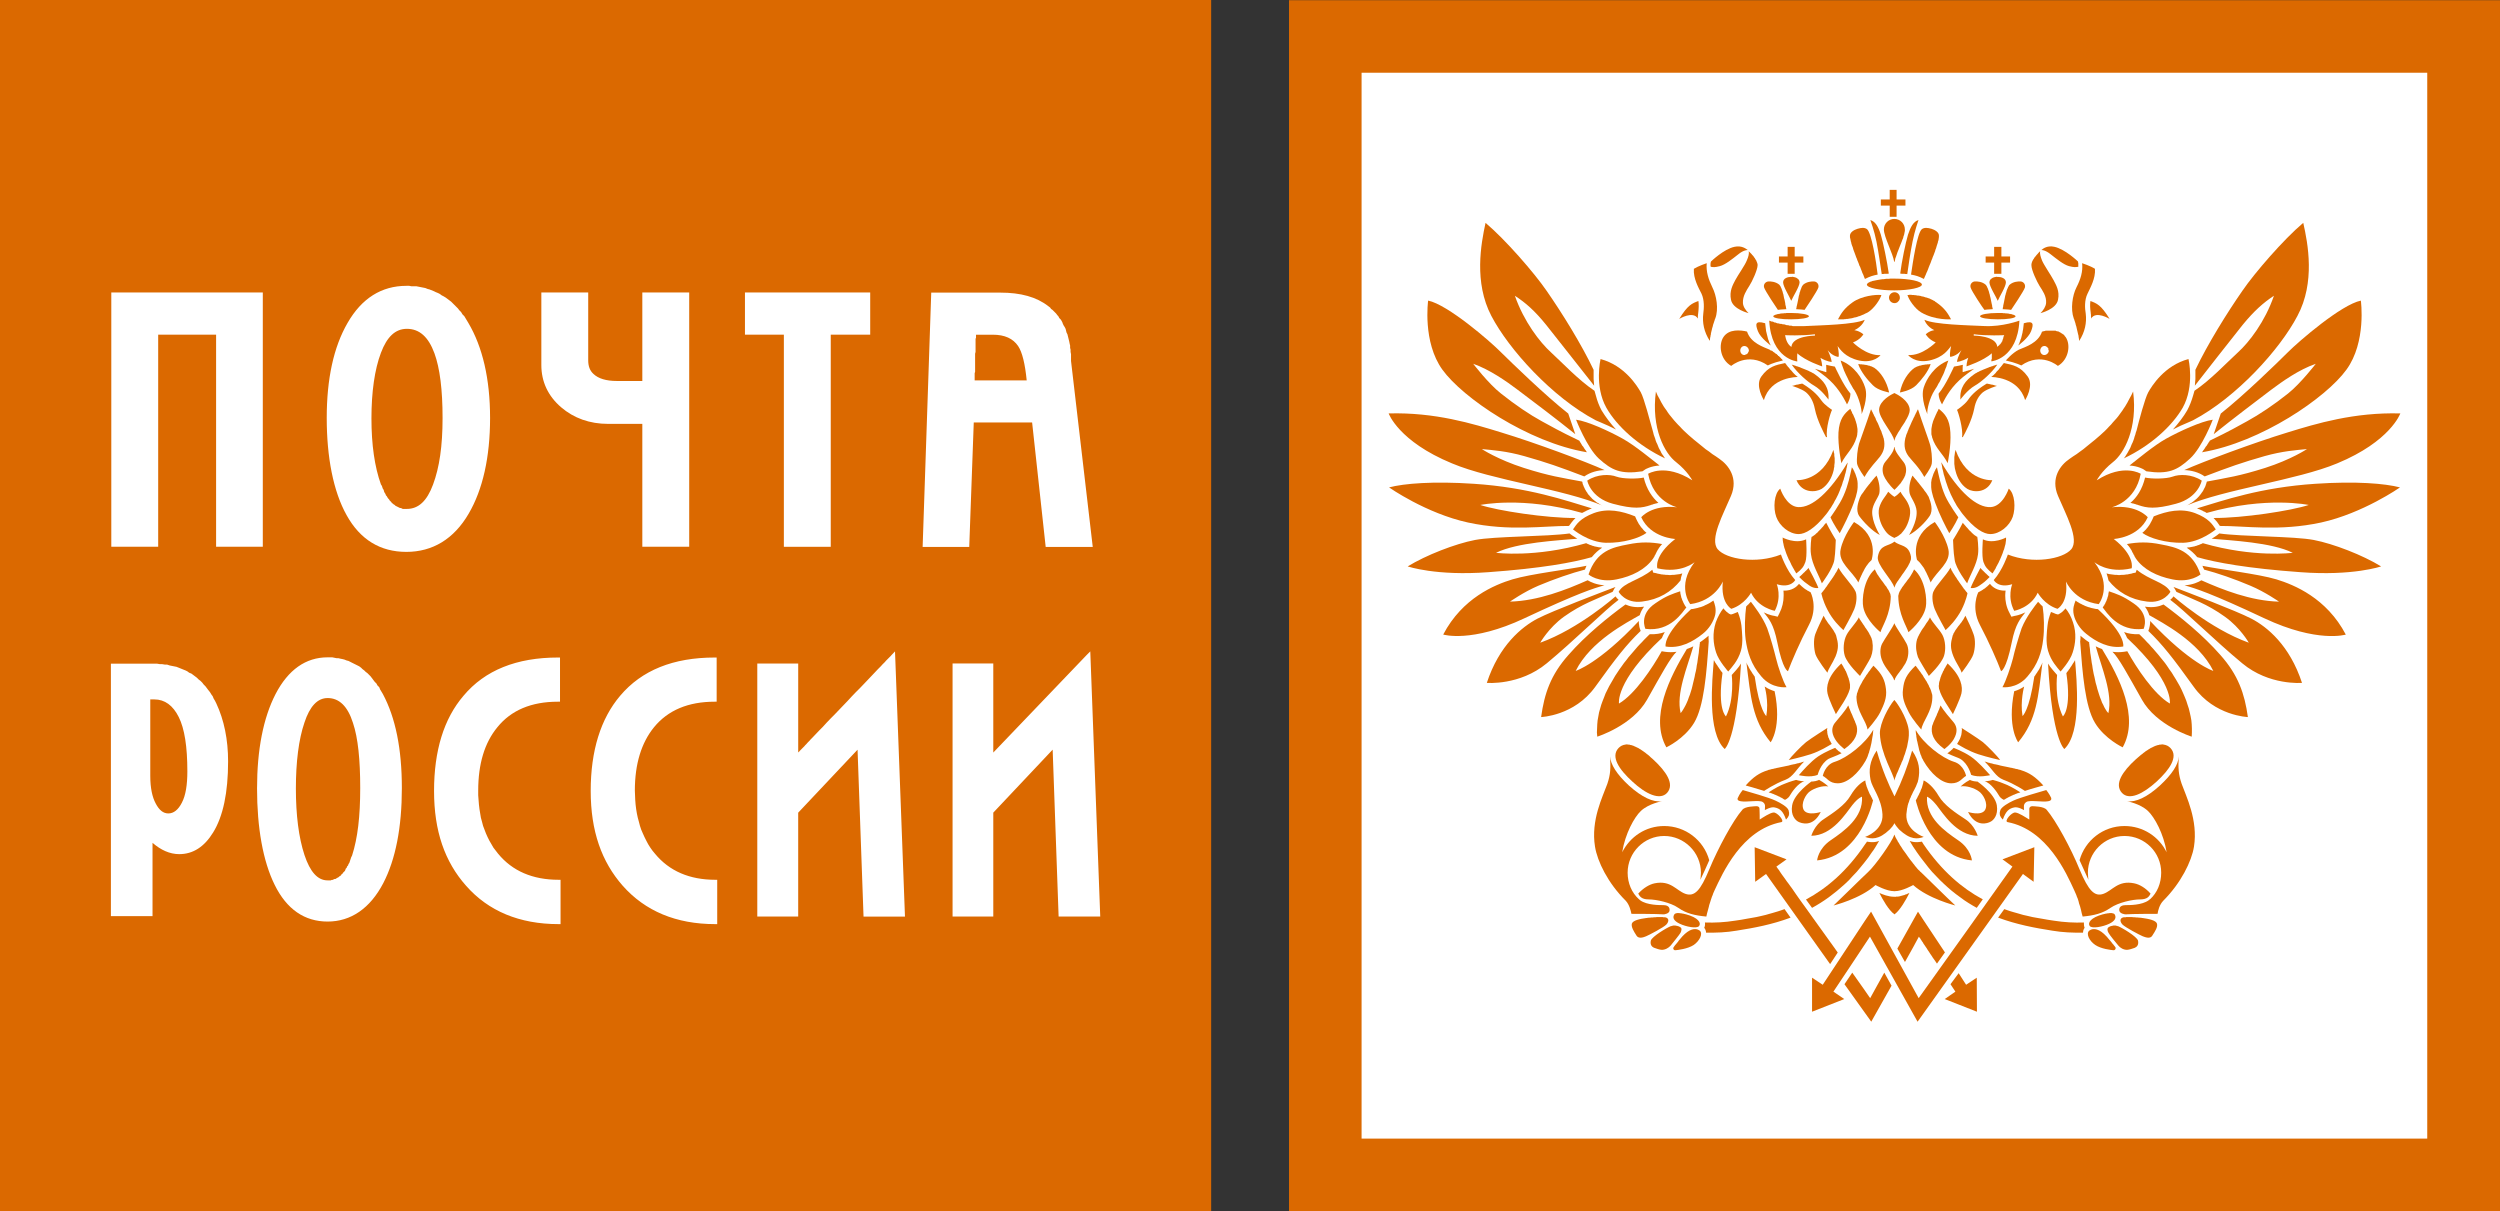 <?xml version="1.0" encoding="UTF-8"?>
<svg id="_Слой_1" data-name="Слой 1" xmlns="http://www.w3.org/2000/svg" viewBox="0 0 2499.61 1211">
  <rect x="0" y="0" width="2499.61" height="1211" fill="#333333" stroke="none"/>
  <defs>
    <style>
      .cls-1 {
        fill: #db6900;
      }

      .cls-1, .cls-2 {
        stroke-width: 0px;
      }

      .cls-2 {
        fill: #fff;
      }
    </style>
  </defs>
  <path class="cls-1" d="M0,1210.81h1210.98V0H0v1210.81ZM2463.41.19h-1174.6v1210.81h1210.8V.19h-36.19Z"/>
  <path class="cls-2" d="M1361.37,1138.43h1065.49V72.74h-1065.49v1065.69ZM110.88,663.55v252.45h41.62v-73.3c8.14,7.07,17.1,11.31,26.7,11.31,13.75,0,25.06-7.24,33.93-21.72,9.96-16.11,14.93-39.9,14.93-71.02,0-21.72-3.98-41.26-11.76-57.91l-1.36-2.72-1.36-2.26-.92-2.26-1.36-1.81-1.36-2.26-1.81-2.26-1.36-1.81-1.36-1.81-1.81-1.81-1.36-1.81-1.81-1.81-1.81-1.36-1.81-1.81-1.81-1.36-1.81-1.36-1.81-1.36-2.26-.9-1.81-1.36-1.81-.9-2.26-.9-2.26-.92-2.26-.91-2.26-.9-2.26-.45-2.26-.45-2.26-.45-2.71-.9h-2.26l-2.71-.45h-2.26l-2.72-.45h-46.17v-.03ZM150.24,699.3h4.07c10.5,0,18.65,6.07,24.42,17.65,5.79,11.58,8.6,29.49,8.6,54.29,0,13.39-1.64,23.97-5.43,31.21-3.62,7.24-8.32,10.86-13.56,10.86s-9.24-3.43-12.66-9.96c-3.43-6.33-5.43-15.46-5.43-27.6v-76.45ZM1090.11,651.28l-3.43,3.43s-87.04,90.84-93.55,97.72v-89.04h-40.71v252.99h40.71v-103.87c1.08-1.26,53.38-56.65,59.36-62.97.36,9.22,5.96,166.85,5.96,166.85h41.62l-9.96-265.1ZM891.59,654.72l-.19.36-.36.17-.36.55-.55.54-.72.72-.72.72-.92.92-.9.91-1.08,1.08-1.08,1.28-1.28,1.26-1.26,1.26-1.27,1.45-1.45,1.45-1.62,1.62-3.25,3.45-3.43,3.62-3.62,3.81-3.79,3.98-3.98,4.15-4.17,4.16-4.16,4.34-4.17,4.53-8.5,8.86-4.16,4.35-4.15,4.17-3.98,4.16-3.79,4.17-3.79,3.81-3.45,3.62-3.26,3.43-1.62,1.62-1.45,1.63-1.45,1.45-1.27,1.45-1.26,1.27-1.08,1.27-1.09,1.08-1.08,1.08-.9.92-.72.72-.72.72-.55.72-.55.36-.36.55v-89.03h-40.91v252.98h40.9v-103.87c1.08-1.26,53.39-56.65,59.35-62.97.36,9.22,5.98,166.85,5.98,166.85h41.43l-9.96-265.15-3.26,3.45ZM654.89,853.59l-2.53-3.07-2.17-3.07-2.17-3.45-1.81-3.43-1.81-3.62-1.64-3.62-1.64-3.79-1.26-3.81-1.08-4.15-1.09-3.98-.92-4.34-.72-4.35-.55-4.53-.36-4.53-.19-4.71-.19-4.7c0-26.6,6.51-47.78,19.18-63.34,13.94-17.01,34.21-25.51,60.63-25.51h1.98v-44.16h-1.98c-41.26,0-72.93,12.66-94.46,38.18-19.54,22.99-29.49,55.01-29.49,95.19s10.86,70.75,32.02,94.82c22.44,25.33,53.39,38.36,92.48,38.36h1.99v-44.33h-1.99c-25.66-.02-45.93-8.7-60.24-26.08h0ZM327.58,657.23c-21.89,0-39.36,12.39-52.03,36.64-12.31,23.89-18.54,55.65-18.54,94.55s5.87,72.66,17.65,96.36c11.94,24.25,29.76,36.64,52.93,36.64s42.44-13.11,55.65-38.45c12.31-23.71,18.55-55.73,18.55-95.01s-6.34-70.4-19.01-94.1l-1.36-2.26-1.36-2.26-.91-2.26-1.81-1.81-.92-1.81-1.81-1.81-1.36-1.81-1.36-1.81-1.36-1.81-1.81-1.81-1.36-1.36-1.81-1.36-1.36-1.36-1.81-1.36-1.36-1.36-1.81-1.36-1.81-.92-1.81-.9-1.81-.9-1.81-.9-1.81-.92-1.81-.91-1.81-.45-2.26-.91-1.81-.45-2.26-.45-1.81-.45h-1.81l-2.26-.45-2.26-.45h-4.49v.02ZM327.58,697.94c11.58,0,20.1,8.24,25.34,24.88,5.07,15.01,7.24,36.92,7.24,65.15s-2.53,50.03-8.14,67.41l-.91,1.81-.45,1.36-.45,1.36-.45,1.36-.45,1.36-.9,1.36-.45,1.36-.91.91-.45,1.36-.92.92-.45,1.36-.45.91-.9.9-.92.9-.45.9-.9.45-.45.9-.91.9-.9.45-.92.9-.91.45-.92.45-.45.45-.91.45h-.91l-.91.45-.9.45h-.92l-.91.45h-3.19c-9.94,0-17.46-8.5-23.08-25.33-5.79-17.56-8.6-40.09-8.6-66.51s2.81-49.23,8.6-66.04c5.29-16.08,12.97-24.41,23.1-24.41h0ZM498.01,853.59l-1.08-1.45-1.27-1.62-2.36-3.07-1.98-3.45-2-3.43-1.81-3.62-1.62-3.62-1.45-3.79-1.45-3.81-1.08-4.15-1.09-3.98-.72-4.34-.72-4.35-.53-4.53-.36-4.53-.36-4.71v-4.7c0-26.6,6.33-47.78,19.18-63.34,13.75-17.01,34.02-25.51,60.44-25.51h2.17v-44.16h-2.17c-41.09,0-72.93,12.66-94.28,38.18-19.73,22.99-29.49,55.01-29.49,95.19s10.67,70.75,32.02,94.82c22.25,25.33,53.38,38.36,92.48,38.36h1.98v-44.33h-1.98c-25.9-.02-46.17-8.7-60.46-26.08h0ZM111.28,292.44v254.24h46.88v-212.09h57.91v212.09h46.69v-254.24H111.28ZM406.3,285.79c-24.8,0-44.7,12.48-58.8,37.1-13.94,24.08-20.82,55.92-20.82,95s6.51,73.38,19.91,97.27c13.56,24.43,33.66,36.64,59.72,36.64s47.58-12.76,62.42-38.45c13.94-23.88,21.27-56.18,21.27-95.46s-7.6-71.13-21.71-95l-1.36-2.26-1.36-2.26-1.36-2.26-1.81-1.81-1.36-2.26-1.81-1.81-1.36-1.81-1.81-1.81-1.81-1.81-1.36-1.36-1.81-1.81-1.81-1.36-1.81-1.36-1.81-1.36-2.26-1.36-1.81-.91-1.81-1.36-1.81-.92-2.26-.91-1.81-.9-2.26-.91-2.26-.91-1.81-.45-2.26-.92-2.26-.45-2.26-.45-2.26-.45-2.26-.45h-4.99l-2.26-.45h-2.72v.02ZM406.76,328.77c12.66,0,21.63,8.15,27.6,24.44,5.43,14.84,8.14,36.47,8.14,64.7s-3.17,49.49-9.5,66.51c-6.15,16.65-14.65,24.42-26.23,24.42h-4.08l-.91-.45-.91-.45h-.91l-.92-.45-.9-.45-.91-.45-.91-.45-.91-.45-.91-.91-.9-.45-.91-.9-.91-.45-.45-.91-.91-.9-.92-.92-.45-.91-.92-.91-.91-1.36-.45-.91-.91-.91-.45-1.36-.9-1.36-.45-.91-.45-1.81-.92-1.36-.45-1.36-.45-1.36-.91-1.36c-6.32-17.56-9.5-39.81-9.5-66.06s3.17-48.95,9.5-65.59c6.05-16.07,14.46-23.95,25.87-23.95h0ZM744.84,292.44v42.16h38.9v212.09h46.88v-212.09h39.45v-42.15h-125.22ZM642.23,380.92h-25.51c-10.49,0-18.46-2.35-23.35-7.05-3.62-3.26-5.25-7.79-5.25-13.58v-67.86h-46.86v72.57c0,16.65,6.69,30.93,19.72,42.16,12.84,11.04,28.78,16.65,47.05,16.65h34.19v122.86h46.88v-254.24h-46.88v88.5h.01ZM931.09,292.58l-8.6,254.26h46.6s4.35-118.8,4.52-124.41h58.36c.55,5.25,13.56,124.41,13.56,124.41h47.05l-21.72-185.94v-6.77l-.45-2.26v-2.26l-.45-1.81v-2.26l-.45-1.81-.45-2.26-.45-1.81-.45-1.81-.45-1.81-.45-1.81-.92-1.81-.45-1.81-.45-1.81-.91-1.81-.91-1.36-.91-1.81-.45-1.36-.92-1.81-.91-1.36-1.36-1.36-.91-1.81-.91-.92-1.36-1.81-.92-.91-1.36-1.36-1.36-1.36-1.36-.91-.92-1.36-1.8-1.36c-11.76-9.24-27.7-13.58-47.95-13.58h-69.16v.03ZM975.88,334.65h16.73c12.12,0,20.27,3.9,25.33,11.31,4.17,6.15,6.97,17.91,8.6,34.38h-52.03v-7.23l.45-1.36v-18.09l.45-1.81v-13.13l.45-.91v-3.15h.02Z"/>
  <g>
    <path class="cls-1" d="M1655.61,391.41l1.62,3.79,2,3.62,1.98,3.79,2.36,3.98,1.26,1.81,1.45,1.98,1.27,2,1.45,2,1.62,1.98,1.62,2,1.62,1.98,1.81,2,1.98,2.17,2,2,2,2.17,2.17,2.17,2.36,2.17,2.35,2.17,2.53,2.17,2.72,2.35,2.71,2.17,2.89,2.35,2.9,2.35,3.07,2.53,3.45,2.36,3.26,2.53,3.62,2.35,3.62,2.53c8.86,6.15,19.01,19.01,11.41,36.92-7.6,18.09-21.72,43.43-13.22,53.39,8.51,9.95,38.54,15.01,63.17,5.24,0,0,5.25,15.56,14.3,25.51,0,0-4.35,8.5-18.46,4.16,0,0,5.25,12.85-2,26.61,0,0-16.46-2.9-23.71-18.1,0,0-6.52,11.94-19.72,16.1,0,0-10.86-5.6-8.5-27.32,0,0-7.96,19.37-32.57,22.63,0,0-14.11-17.91,4.35-41.98,0,0-13.39,11.75-37.28,6.15,0,0-3.98-12.31,17.93-29.32,0,0-24.61-1.08-34.02-21.72,0,0,10.31-12.84,35.83-9.96,0,0-23.7-5.26-28.95-33.49,0,0,17.01-10.86,44.16,6.51,0,0-4.71-9.04-16.1-18.09-11.42-8.64-25.18-33.8-20.28-70.72h0ZM1754.42,676.44l-.72-.9-.53-.9-.72-.91-.54-.91-.55-.9-.55-.9-.53-.72-.54-.9-.55-.91-.54-.91-.36-.9-.55-.9-.36-.72-.55-.9-.36-.91-.36-.92c4.34,34.39,5.79,57.55,24.25,79.81,0,0,11.41-14.84,3.98-51.03-2.9-.91-6.52-2.34-9.96-4.7,0,0,4.34,14.66,1.63,29.49,0-.01-6.7-4.91-11.58-39.46h0ZM1722.21,672.82l-.17-.17-.17-.36-.17-.36-.36-.18-.17-.36-.36-.36-.19-.36-.36-.36-.19-.36-.36-.54-.55-.72-.53-.92-.72-.91-.54-.9-.55-.9-.72-.9-.54-.91-.54-.72-.55-.9-.17-.53-.19-.36-.36-.36-.17-.36c-1.62,19.91-6.87,72.38,10.86,88.86,0,0,11.94-8.87,16.29-85.42-2.54,4.35-7.07,8.86-9.24,11.39,0,0,2.9,24.25-5.79,41.43-.03-.02-8.72-6.73-3.46-43.46h0ZM1680.4,712.99l1.27-1.64,1.26-1.98,1.27-2.17,1.27-2.35,1.08-2.36,1.09-2.53.92-2.71,1.08-2.72.91-2.9.9-2.9.72-2.9.72-3.07,1.45-5.98.54-2.9.72-2.9.55-2.9.36-2.71.55-2.71.36-2.72.36-2.53.36-2.35.36-2.17.17-2,.19-1.98.19-1.63.17-.72v-.72l.17-.72v-1.08l.19-.36v-1.43c1.98-1.27,4.15-2.9,6.15-4.53.92-.72,1.64-1.27,2.54-2.17,0,1.98,0,3.98.17,5.98-2.17,31.85-4.71,64.78-14.65,81.25-9.77,16.11-27.7,24.44-27.7,24.44-16.82-30.04,3.43-70.21,20.44-98.26,2.23-.75,4.41-1.66,6.51-2.72-6.17,21.51-17.38,47.02-12.68,66.76h0ZM1638.6,620.87v2.53l.19.54v1.08l.17.18v.9l.17.36v.53l.19.19v.54l.19.19v.54l.17.19c.17.36.36,1.26.72,2.17-14.11,13.58-24.61,26.95-45.41,55.91-21,29.13-54.12,30.22-54.12,30.22,3.25-23.53,9.59-42.17,27.32-62.08,17.56-20.08,40.36-38.36,57.01-50.48,4.35,2,9.95,3.26,17.01,2.36.36,0,1.08-.19,1.63-.19-2.17,2.9-3.62,5.79-4.34,8.51-12.66,7.24-49.22,25.87-64.06,55.74-.02.04,23.15-7.21,63.15-49.92ZM1612.36,591.75l1.45-2.71c.36-.72.9-1.45,1.45-2.17-13.76,5.25-62.25,23.52-78,31.66-15.56,8.15-38.36,26.6-50.67,64.24,0,0,32.76,2.9,59.91-19.54,26.95-22.25,58.44-53.56,71.85-63.51-1.18-1-2.21-2.15-3.08-3.43,0,0-36.56,32.4-75.28,46.33,0,0,8.32-14.84,23.52-25.87,18.65-13.25,32.58-17.59,48.86-25h0ZM1584.68,569.48l.17-.36.19-.54.19-.53.17-.36.17-.54.19-.55.19-.19v-.19l.17-.19.17-.36c-16.1,3.43-56.1,8.14-74.01,13.58-17.92,5.43-50.13,18.63-69.31,55.2,0,0,28.23,8.69,81.26-16.29,53.2-24.97,69.85-30.22,79.99-32.93-8.15-.55-13.94-3.26-16.84-5.07-21.16,9.42-49.39,20.63-77.63,21.36,0,0,13.93-9.77,28.4-15.92,15.93-6.71,33.3-12.67,46.51-16.11h0ZM1585.95,543.06l.9.54.9.36.9.36,1.08.55.9.18.9.36.9.36.91.19.92.36,1.08.19.91.19,1.08.19.54.19h.53l.55.19h1.08l.72.19h.54l.55.19c-3.62,2.36-7.07,5.43-10.32,9.41-18.82,5.43-50.67,11.22-103.32,15.03-52.67,3.98-80.71-5.79-80.71-5.79,18.27-11.22,47.58-22.63,67.32-26.42,19.91-3.81,71.85-3.26,94.46-6.52.36.36,3.26,2.53,7.79,5.26-19.37,1.81-60.08,3.62-81.26,14.11.02-.06,38.93,5.18,90.15-9.66h0ZM1581.96,512.85l.54-.36.55-.19.53-.36.54-.17.55-.36.55-.19.54-.36.72-.36.54-.19.55-.36.72-.19.72-.36.54-.36.72-.17.72-.36.72-.19c-26.61-7.96-63.16-20.99-118.16-24.61-40.36-2.71-69.68-.36-84.69,3.62,0,0,36.73,25.88,78.9,35.11,41.98,9.05,76.18,3.26,100.97,3.43,1.81-2.53,3.62-5.07,6.52-7.96-29.13.17-77.81-7.24-95.19-13.03.01.03,42.36-9.02,101.89,7.99h0ZM1581.96,481.53v.38l.19.17v.36l.17.36v.54l.17.55.19.55.36.72.17.55.36.92.36.72.36.72.36.91.55.91.54.91.53.91.72.9.55,1.08.72.92.9.91.9,1.08.91.92.9,1.08,1.08.91,1.09.9,1.26.91,1.27,1.08,1.45.72,1.26.92,1.62.9,1.63.72c-37.47-16.29-111.3-25.7-150.75-42.35-53.57-22.08-63.34-49.95-63.34-49.95,46.33-1.27,83.78,10.14,112.56,19.01,34.02,10.31,85.41,29.49,103.32,37.64-6.7.19-14.11,2-20.27,6.34-25.15-9.58-36.92-13.75-59.89-20.27-17.92-5.07-31.32-5.98-42.54-7.07,0,0,15.93,10.5,41.99,18.82,25.93,8.24,37.15,9.69,58.31,13.66h0ZM1579.06,440.64l.19.19.17.36.17.36.19.19.19.36.17.36.17.36.36.36.17.36.17.36.36.53.17.36.55.91.72.72.54.9.55.72.17.55.36.36.17.36.36.36.19.36.36.36.19.36.19.36.17.19.17.36.19.19.19.36c-59.18-9.96-124.33-54.65-144.41-82.52-20.08-27.68-14.31-69.13-14.31-69.13,19.55,3.98,61.89,40.54,72.75,51.57,11.03,10.86,44.33,43.26,67.32,61.35l7.05,20.63c-19.55-15.74-42.88-33.29-57.55-44.33-11.22-8.5-28.04-20.27-44.51-26.06,0,0,15.2,19.91,27.69,29.68,14.31,11.41,28.77,21.18,40.71,27.69,10.71,5.75,16.14,9.19,37.67,19.5h0Z"/>
    <path class="cls-1" d="M1745.91,606.4l.36-.36.36-.36.17-.19.36-.36.36-.36.36-.17.19-.36.36-.19.19-.36.36-.36.17-.19.36-.36.19-.19.36-.36.19-.19.36-.36c2.72,3.62,11.76,15.03,16.29,26.42,3.43,9.6,7.07,22.8,8.87,30.21,1.81,7.79,7.07,23.34,10.5,28.77,0,0-14.48,2-25.16-10.67-10.5-12.12-13.94-24.43-15.75-37.09-1.27-9.92-.72-23.67.54-32.91h0ZM1723.11,608.22l.36.36.17.36.36.19.17.36.17.36.36.17.17.18.17.36.36.18.17.17.17.19.19.36.36.18.17.19h.17l.19.19.19.18.17.18.17.19h.19v.19h.19l.17.18h.17v.18h.19v.17h.19v.19l2.17.92,1.98-.55c1.81-.72,3.45-1.45,4.9-1.98,2.17,5.62,2.9,8.52,3.62,13.58.53,6.52,1.98,16.83-.54,25.33-3.07,10.32-9.24,16.48-12.66,20.63,0,0-9.42-10.5-12.12-19-2.9-8.86-3.79-19.35-.36-30.04,2.03-5.79,5.1-11.04,7.63-14.11h0ZM1690.72,609.12l.9-.19h.9l.72-.19.9-.18,1.62-.36,1.63-.36,1.64-.54,1.62-.36,1.45-.55,1.45-.53,1.26-.72,1.27-.54,1.45-.72,1.09-.55,1.26-.72,1.08-.72,1.09-.72,1.08-.72c1.27,3.26,3.08,7.97,1.81,14.29-1.62,6.52-5.98,13.94-12.5,19.01-9.77,7.79-22.62,15.01-37.09,12.66.03,0-3.23-10.68,25.36-37.28h0ZM1679.87,591.2l.19.92v.91l.19.72.17.91.17.72.19.72.19.92.17.72.36.72.19.55.17.72.36.72.19.55.36.55.17.53.19.55.36.54.17.55.19.36.36.36.17.53.19.36.19.19.17.36.17.36.19.18.19.19.17.19.17.19v.19h.19v.19c-3.43,3.98-15.56,24.79-40.9,21.36,0,0-6.87-14.3,9.96-25.52,11.38-7.85,16.98-9.29,24.78-12.02h0ZM1682.03,573.29l-1.25.36-1.26.36-1.45.19-1.45.19-1.45.19-1.45.19h-1.62l-1.62.18h-1.63l-1.81-.18h-1.62l-.9-.19h-.9l-1.09-.19h-.9l-.9-.19-.91-.19-.9-.19-1.08-.19-.9-.19-1.09-.36-2.9-.53-.91-2.9c-12.84,10.68-28.4,12.48-33.66,22.08,0,0,6.52,11.94,23.34,9.77,16.84-2,29.51-9.77,38.55-21.16.12-1.62.84-4.71,1.75-7.05h0ZM1652.89,558.45l.36-.72.55-.72.36-.72.36-.92.54-.72.36-.9.53-.92.36-.91.55-.92.54-1.08.36-.53.36-.36.19-.55.36-.55.36-.54.36-.36.36-.55.36-.53.55-.54.36-.53.55-.55.36-.36c-11.22-2-21.16-2.36-34.21.36-15.56,2.9-31.49,6.52-39.45,30.04,0,0,9.95,8.69,28.23,4.9,15.21-3.07,28.6-9.77,36.37-20.81h0ZM1646.2,532.76l-.72-.72-.72-.54-.72-.72-.72-.72-.55-.72-.72-.91-.72-.72-.54-.72-.72-.92-.53-.91-.72-.91-.55-.91-.55-1.08-.54-.92-.53-1.08-.55-1.08-1.26-2.9c-13.39-5.43-27.5-8.32-41.26-3.26-13.76,5.24-17.37,11.22-20.82,16.29,0,0,15.2,12.84,32.76,13.39,17.55.39,33.64-4.67,40.71-9.92h0ZM1650.36,505.06l.36-.19.54-.17.36-.19h.53l.36-.17.55-.19.36-.19.55-.19h.55l.54-.19.53-.19h.36l.54-.19.55-.19h.55l.54-.19c-5.79-5.24-11.76-13.21-14.66-25.33-6.15,1.45-21,1.45-27.32-.92-6.52-2.53-19.18-2.72-29.14,3.98,0,0,3.26,17.2,25.7,23.16,21.19,5.68,28.97,4.23,37.66,1.33h0ZM1642.23,471.23l2.9-2c.36-.17,5.43-3.25,14.11-3.8-7.24-5.6-24.61-20.08-36.74-26.79-13.21-7.41-35.28-17.54-46.69-19.01,0,0,10.69,27.68,22.8,38.91,12.86,11.6,21.72,15.94,43.62,12.69h0ZM1664.84,458.37l-.9-1.27-.9-1.45-1.09-1.45-.91-1.45-.72-1.64-.9-1.62-.9-1.64-.72-1.81-.72-1.81-.9-1.81-.72-1.81-.55-2-.72-1.98-.72-2-.53-2.17-.54-2c-2.72-9.41-8.51-32.21-11.94-38.36-3.43-5.98-15.92-26.6-40.17-33.12,0,0-6.34,26.95,5.79,48.67,10.47,18.5,32,38.05,58.78,50.71h0ZM1799.66,584.68l.72.55.54.53.55.55.53.36.55.55.54.36.55.55.54.36.55.36.72.55.36.19.36.19.36.19.36.36.36.19.36.19.55.17.36.36.36.19.54.19.54.36.36.19s7.79,14.84-1.62,32.57c-9.41,17.91-17.2,36.19-20.99,46.33,0,0-5.07-.72-10.67-28.76-3.8-18.82-8.5-23.71-13.57-30.04,5.43,2.71,9.77,3.43,10.32,3.43l3.62.91,1.81-3.62c2.77-5.43,4.2-11.46,4.15-17.56,0-1.81,0-3.43-.19-4.9,8.69.36,13.39-4.15,15.2-6.33.17-.36.36-.36.36-.53l.9,1Z"/>
    <path class="cls-1" d="M1593.36,370.43v8.54l.54,6.69c-14.48-18.28-31.66-40.35-47.95-60.8-11.21-13.93-20.63-22.25-31.31-29.14,9.05,25.87,24.98,46.51,36.19,56.65,11.22,10.31,27.5,27.68,43.43,38.36l1.45,5.07c1.28,5.03,3.16,9.9,5.6,14.48,4.19,6.85,9.04,13.27,14.48,19.18-4.97-2.56-10.04-4.91-15.2-7.05l-5.07-2.17c-43.62-22.98-87.05-71.11-104.41-104.41-17.54-33.49-10.32-72.2-5.79-93.01,19.91,16.83,48.69,49.95,60.99,67.86,15.39,22.08,34.94,53.57,47.05,79.09v.67ZM2206.28,512.85l-.54-.36-.36-.19-.53-.36-.55-.17-.54-.36-.72-.19-.55-.36-.53-.36-.55-.19-.72-.36-.53-.19-.72-.36-.72-.36-.72-.17-.72-.36-.72-.19c26.78-7.96,63.34-20.99,118.54-24.61,40.35-2.71,69.3-.36,84.5,3.62,0,0-36.92,25.88-78.9,35.11-41.99,9.05-76.19,3.26-101.16,3.43-1.8-2.89-3.92-5.56-6.33-7.96,29.13.17,77.63-7.24,95.19-13.03-.01.03-42.36-9.02-102.08,7.99h0ZM2206.46,481.53v.38l-.19.17v.36l-.17.36-.19.54v.55l-.36.55-.17.72-.19.55-.36.92-.36.72-.36.72-.55.91-.36.91-.54.91-.55.91-.72.9-.72,1.08-.72.92-.72.91-.91,1.08-.9.92-1.08,1.08-1.09.91-1.08.9-1.08.91-1.45,1.08-1.26.72-1.45.92-1.45.9-1.62.72c37.45-16.29,111.11-25.7,150.92-42.35,53.39-22.08,63.17-49.95,63.17-49.95-46.33-1.27-83.97,10.14-112.73,19.01-33.85,10.31-85.23,29.49-103.32,37.64,6.87.19,14.3,2,20.44,6.34,25.16-9.58,36.92-13.75,59.72-20.27,18.09-5.07,31.3-5.98,42.54-7.07,0,0-15.76,10.5-41.81,18.82-26.08,8.24-37.31,9.69-58.28,13.66h0ZM2209.36,440.64v.19l-.19.36-.19.36-.17.19-.36.36-.17.36-.19.36-.17.36-.36.36-.19.36-.54.91-.55.91-.72.72-.53.9-.55.72-.17.55-.36.36-.17.36-.36.36-.19.36-.36.36-.17.36-.19.36-.17.19-.19.36-.36.19-.17.36c59.17-9.96,124.31-54.65,144.41-82.52,20.27-27.68,14.48-69.13,14.48-69.13-19.54,3.98-61.89,40.54-72.92,51.57-10.86,10.86-44.16,43.26-67.13,61.35l-7.07,20.63c19.54-15.74,42.9-33.3,57.36-44.33,11.39-8.5,27.87-20.27,44.71-26.06,0,0-15.39,19.91-27.7,29.68-14.3,11.41-28.95,21.18-40.9,27.7-10.51,5.73-16.11,9.18-37.46,19.48h0ZM2195.06,370.43v8.52l-.55,6.69c14.3-18.29,31.49-40.35,47.77-60.8,11.39-13.93,20.81-22.25,31.3-29.14-8.87,25.87-24.8,46.51-36.02,56.65-11.22,10.31-27.5,27.68-43.43,38.36l-1.45,5.07c-1.45,4.9-3.26,9.77-5.79,14.48-3.79,6.52-8.69,12.86-14.3,19.18,4.95-2.59,10.02-4.95,15.2-7.05l4.9-2.17c43.62-22.98,87.05-71.11,104.41-104.41,17.92-33.48,10.49-72.2,5.79-93.01-19.91,16.84-48.5,49.95-60.8,67.87-15.37,22.08-34.92,53.57-47.05,79.09v.68h.03ZM1649.27,634.27l-1.81,1.81-1.81,1.81-2,2-1.98,2.17-2.17,2.17-2.17,2.35-2.17,2.53-2.17,2.54-2.35,2.72-2.35,2.71-2.17,2.9-2.35,2.9-2.17,3.07-2.35,3.26-2.17,3.26-2.17,3.26-1.98,3.45-1.98,3.43-2,3.45-1.81,3.62-1.81,3.62-1.45,3.8-1.45,3.62-1.45,3.98-1.08,3.79-1.09,3.81-.72,3.98-.72,3.98-.36,3.98-.17,4.15-.17,3.98.36,4.17s35.11-11.04,49.75-36.91c14.48-25.7,23.35-42.17,29.5-47.96-3.84.55-7.74.55-11.58,0l-3.26-.54c-9.04,16.29-26.78,43.07-42.7,52.3,0,0-3.99-21.71,42.89-65.51.72-1.81,1.62-3.79,2.9-5.98-4.35,1.62-9.05,2.35-14.66,2.17M2132.8,391.41l-1.81,3.79-2,3.62-1.98,3.79-2.35,3.98-1.26,1.81-1.27,1.98-1.45,2-1.45,2-1.45,1.98-1.64,2-1.81,1.98-1.81,2-1.81,2.17-1.98,2-2,2.17-2.17,2.17-2.36,2.17-2.35,2.17-2.54,2.17-2.71,2.35-2.71,2.17-2.89,2.35-2.9,2.35-3.07,2.53-3.26,2.36-3.43,2.53-3.62,2.35-3.62,2.53c-9.05,6.15-19.01,19.01-11.41,36.92,7.6,18.09,21.71,43.43,13.2,53.39-8.5,9.95-38.73,15.01-63.34,5.24,0,0-5.24,15.56-14.11,25.51,0,0,4.34,8.5,18.46,4.16,0,0-5.25,12.85,1.98,26.61,0,0,16.48-2.9,23.53-18.1,0,0,6.52,11.94,19.72,16.1,0,0,11.03-5.6,8.52-27.32,0,0,7.96,19.37,32.74,22.63,0,0,14.11-17.91-4.34-41.98,0,0,13.2,11.75,37.28,6.15,0,0,3.79-12.31-17.92-29.32,0,0,24.61-1.08,34.02-21.72,0,0-10.5-12.84-36-9.96,0,0,23.71-5.26,28.95-33.49,0,0-17.01-10.86-43.98,6.51,0,0,4.7-9.04,16.11-18.09,11.22-8.64,24.98-33.8,20.27-70.72h0ZM2034,676.44l.72-.9.55-.9.54-.91.72-.91.55-.9.54-.9.53-.72.55-.9.53-.91.36-.91.55-.9.36-.9.54-.72.36-.9.36-.91.36-.92c-4.15,34.39-5.62,57.55-24.25,79.81,0,0-11.22-14.84-3.98-51.03,3.56-1,6.92-2.59,9.96-4.7,0,0-4.15,14.66-1.63,29.49.02-.01,6.7-4.91,11.77-39.46h0ZM2066.03,672.82l.36-.17.19-.36.17-.36.19-.18.36-.36.17-.36.36-.36.19-.36.36-.36.17-.54.72-.72.54-.92.55-.91.72-.9.53-.9.55-.9.54-.91.55-.72.54-.9.36-.53.17-.36.19-.36.19-.36c1.62,19.91,6.87,72.38-10.69,88.86,0,0-12.12-8.87-16.29-85.42,2.54,4.35,7.07,8.86,9.05,11.39,0,0-2.9,24.25,5.79,41.43,0-.02,8.87-6.73,3.45-43.46h0ZM2108.02,712.99l-1.45-1.64-1.26-1.98-1.27-2.17-1.08-2.35-1.26-2.36-.9-2.53-1.08-2.71-.92-2.72-.9-2.9-.91-2.9-.72-2.9-.91-3.07-1.26-5.98-.72-2.9-.55-2.9-.53-2.9-.36-2.71-.54-2.71-.36-2.72-.36-2.53-.36-2.35-.36-2.17-.19-2-.17-1.98-.19-1.63-.17-.72v-.72l-.19-.72v-1.08l-.17-.36v-1.43c-2.17-1.27-4.15-2.9-6.15-4.53-.91-.72-1.81-1.27-2.53-2.17,0,1.98,0,3.98-.36,5.98,2.35,31.85,4.9,64.78,14.84,81.25,9.77,16.11,27.7,24.44,27.7,24.44,16.82-30.04-3.43-70.21-20.63-98.26-2.18-.76-4.29-1.67-6.34-2.72,5.95,21.51,17.17,47.02,12.65,66.76h0ZM2149.81,620.87v2.53l-.19.54v1.08l-.17.18v.71l-.19.19v.71l-.17.19v.54l-.19.19v.72l-.17.19c-.19.36-.36,1.26-.72,2.17,14.11,13.58,24.61,26.95,45.41,55.91,20.81,29.13,54.12,30.22,54.12,30.22-3.26-23.53-9.77-42.17-27.51-62.08-17.56-20.08-40.35-38.36-56.82-50.48-4.34,2-9.94,3.26-17.01,2.36-.72,0-1.09-.19-1.62-.19,2.17,2.9,3.62,5.79,4.35,8.51,12.48,7.24,49.22,25.87,64.06,55.74,0,.04-23.16-7.21-63.17-49.92h0ZM2176.06,591.75l-1.45-2.71c-.42-.76-.9-1.49-1.45-2.17,13.58,5.25,62.06,23.52,77.81,31.66,15.75,8.15,38.36,26.6,50.67,64.24,0,0-32.76,2.9-59.72-19.54-26.97-22.25-58.45-53.56-72.02-63.51,1.45-1.08,2.53-2.35,3.26-3.43,0,0,36.55,32.4,75.28,46.33,0,0-8.33-14.84-23.71-25.87-18.46-13.25-32.4-17.59-48.67-25h0ZM2203.74,569.48l-.19-.36-.17-.54-.19-.53-.36-.36-.17-.54-.19-.55-.17-.36-.19-.53c15.93,3.43,56.1,8.14,74.01,13.58,17.73,5.43,50.13,18.63,69.32,55.2,0,0-28.23,8.69-81.43-16.29-53.02-24.97-69.66-30.23-79.8-32.93,8.13-.55,13.94-3.26,16.82-5.07,21.18,9.42,49.4,20.63,77.64,21.36,0,0-13.94-9.77-28.59-15.92-15.74-6.73-33.11-12.7-46.33-16.14h0ZM2202.48,543.06l-.9.54-.91.36-1.08.36-.92.55-.9.18-.91.36-.9.36-.9.19-.91.36-1.08.19-.9.19-1.08.19-1.09.19-.54.19h-1.27l-.54.19h-.55l-.72.19c3.96,2.58,7.5,5.75,10.5,9.41,18.64,5.43,50.49,11.22,103.15,15.03,52.65,3.98,80.7-5.79,80.7-5.79-18.28-11.22-47.58-22.63-67.32-26.42-19.72-3.81-71.66-3.26-94.46-6.52-.36.36-2.9,2.53-7.6,5.26,19.18,1.81,60.07,3.62,81.07,14.11-.02-.06-38.74,5.18-89.94-9.66h0Z"/>
    <path class="cls-1" d="M2042.32,606.4l-.55-.72-.36-.19-.36-.36-.36-.36-.17-.17-.36-.36-.19-.19-.36-.36-.17-.36-.36-.19-.19-.36-.36-.19-.19-.36-.36-.19-.17-.36c-2.9,3.62-11.94,15.03-16.48,26.42-3.26,9.6-7.07,22.8-8.69,30.21-1.98,7.79-7.24,23.34-10.5,28.77,0,0,14.31,2,24.98-10.67,10.5-12.12,14.31-24.43,15.75-37.09,1.27-9.92.91-23.67-.54-32.91h0ZM2065.13,608.22l-.17.36-.36.36-.19.19-.17.36-.36.36-.19.17-.17.18-.36.36-.19.18-.17.17-.19.19-.36.36-.17.18-.19.19h-.17l-.19.19-.17.18-.17.18-.19.19h-.19l-.17.19h-.17l-.19.18-.17.18h-.19v.17h-.36v.19l-1.81.92-2.17-.55c-1.64-.72-3.26-1.45-4.9-1.98-2,5.62-2.9,8.52-3.45,13.58-.72,6.52-1.99,16.83.55,25.33,3.07,10.32,9.04,16.48,12.48,20.63,0,0,9.58-10.5,12.12-19,2.9-8.86,3.98-19.35.36-30.04-1.79-5.79-4.86-11.04-7.58-14.11h0ZM2097.7,609.12l-.9-.19h-.9l-.91-.19-.9-.18-1.64-.36-1.62-.36-1.62-.54-1.45-.36-1.45-.55-1.45-.53-1.45-.72-1.26-.54-1.26-.72-1.27-.55-1.09-.72-1.27-.72-1.08-.72-.9-.72c-1.26,3.26-3.26,7.97-1.81,14.29,1.45,6.52,5.98,13.94,12.48,19.01,9.6,7.79,22.61,15.01,36.92,12.66-.01,0,3.42-10.68-25.18-37.28h0ZM2108.56,591.2l-.17.92-.19.91-.17.72v.91l-.19.72-.17.72-.36.92-.19.72-.17.72-.19.55-.36.72-.17.72-.19.55-.36.55-.19.53-.36.55-.17.54-.19.55-.36.36-.17.36-.19.53-.17.36-.36.19-.19.36-.17.36-.19.18v.19l-.17.19-.19.19v.19h-.17v.19c3.26,3.98,15.56,24.79,40.9,21.36,0,0,6.7-14.3-10.14-25.52-11.39-7.85-16.82-9.29-24.61-12.02h0ZM2106.21,573.29l1.26.36,1.45.36,1.45.19,1.45.19,1.45.19,1.45.19h1.62l1.62.18h1.62l1.8-.18h1.64l1.81-.19.91-.19h1.09l.9-.19.9-.19.91-.19,1.08-.19.9-.19.91-.36,2.9-.53,1.08-2.9c12.84,10.68,28.4,12.48,33.66,22.08,0,0-6.52,11.94-23.35,9.77-16.82-2-29.49-9.77-38.54-21.16-.35-1.62-1.07-4.71-1.97-7.05h0ZM2135.53,558.45l-.19-.36-.17-.36-.55-.72-.36-.72-.36-.92-.54-.72-.36-.9-.53-.92-.55-.91-.36-.92-.54-1.08-.36-.53-.36-.36-.19-.55-.36-.55-.36-.54-.36-.36-.36-.55-.36-.53-.55-.54-.36-.53-.53-.55-.36-.36c11.03-2,21.16-2.36,34.19.36,15.56,2.9,31.49,6.52,39.45,30.04,0,0-10.13,8.69-28.23,4.9-15.2-3.07-28.77-9.77-36.37-20.81h0ZM2142.04,532.76l.72-.72.72-.54.72-.72.72-.72.72-.72.72-.91.55-.72.72-.72.53-.92.72-.91.55-.91.54-.91.55-1.08.53-.92.54-1.08.55-1.08,1.26-2.9c13.56-5.43,27.51-8.32,41.26-3.26,13.75,5.24,17.37,11.22,20.8,16.29,0,0-15.2,12.84-32.57,13.39-17.55.39-33.83-4.67-40.89-9.92h0ZM2138.04,505.06l-.9-.36-.54-.19h-.36l-.55-.17-.36-.19-.53-.19-.55-.19h-.54l-.36-.19-.53-.19h-.55l-.54-.19-.55-.19h-.54l-.55-.19c6.15-5.24,11.76-13.21,14.66-25.33,6.52,1.45,21,1.45,27.51-.92,6.52-2.53,19.18-2.72,29.13,3.98,0,0-3.26,17.2-25.87,23.16-21.01,5.68-28.97,4.23-37.48,1.33h0ZM2146.02,471.23l-2.9-2c-.36-.17-5.43-3.25-13.94-3.8,7.24-5.6,24.44-20.08,36.56-26.79,13.39-7.41,35.47-17.54,46.69-19.01,0,0-10.5,27.68-22.8,38.91-12.67,11.6-21.53,15.94-43.61,12.69h0ZM2123.39,458.37l1.09-1.27.91-1.45.9-1.45.92-1.45.9-1.64.9-1.62.92-1.64.72-1.81.72-1.81.9-1.81.72-1.81.72-2,.53-1.98.72-2,.55-2.17.72-2c2.35-9.41,8.32-32.21,11.76-38.36,3.43-5.98,15.92-26.6,40.17-33.12,0,0,6.34,26.95-5.79,48.67-10.66,18.5-32.2,38.05-58.98,50.71h0ZM1988.76,584.68l-.72.55-.55.53-.53.55-.55.36-.53.55-.55.36-.54.55-.53.36-.72.36-.72.55-.19.19-.36.19-.36.19-.36.36-.53.19-.36.19-.36.17-.36.36-.53.19-.36.19-.55.36-.54.19s-7.6,14.84,1.62,32.57c9.41,17.91,17.37,36.19,21.16,46.33,0,0,5.07-.72,10.68-28.76,3.79-18.82,8.69-23.71,13.58-30.04-5.62,2.71-9.96,3.43-10.32,3.43l-3.62.91-1.81-3.62c-3.43-6.34-4.34-12.49-4.34-17.56,0-1.81.19-3.43.36-4.9-8.69.36-13.56-4.15-15.2-6.33q-.19-.36-.55-.53l-.73,1Z"/>
    <path class="cls-1" d="M2139.14,634.27l1.81,1.81,1.81,1.81,1.98,2,1.98,2.17,2.17,2.17,1.99,2.35,2.36,2.53,2.17,2.54,2.36,2.72,2.17,2.71,2.36,2.9,2.35,2.9,2.17,3.07,2.17,3.26,2.36,3.26,1.98,3.26,2.17,3.45,1.98,3.43,1.98,3.45,1.81,3.62,1.62,3.62,1.63,3.8,1.45,3.62,1.26,3.98,1.26,3.79.91,3.81.9,3.98.72,3.98.36,3.98.17,4.15v3.98l-.17,4.17s-35.29-11.04-49.76-36.91c-14.48-25.7-23.35-42.17-29.49-47.96,3.79.55,7.77.55,11.58,0l3.26-.54c9.05,16.29,26.61,43.07,42.54,52.3,0,0,4.15-21.71-42.71-65.51-.82-2.09-1.84-4.1-3.07-5.98,4.35,1.62,9.22,2.35,14.84,2.17M1866.62,284.66v-.36l.17-.36.19-.19.17-.36.36-.19.36-.36.36-.19.54-.36.55-.19.54-.36.72-.19.72-.19.72-.36.9-.19.92-.17.9-.19.91-.19.9-.17,1.08-.19,1.09-.19,1.09-.19,1.26-.17,1.08-.19h1.26l1.27-.19,1.26-.19h2.71l1.26-.19h4.17c15.21,0,27.51,2.71,27.51,5.98,0,3.07-12.31,5.79-27.51,5.79-15.16.07-27.46-2.64-27.46-5.71h0ZM1773.05,316.32v-.19l.17-.19v-.17l.17-.19.19-.17.36-.19h.17l.36-.19.36-.19.36-.19h.36l.55-.19.54-.19.36-.19h.72l.55-.19h.54l.72-.17.72-.19h.54l.72-.19h1.62l.72-.19h1.63l.9-.19h4.52c9.58,0,17.73,1.45,17.73,3.26s-8.15,3.07-17.73,3.07c-9.92.09-17.88-1.17-17.88-2.98h0ZM1899.55,297.33v1.27l-.17.19v.36l-.19.19v.36l-.19.19v.19l-.17.19-.17.36-.19.19-.17.19-.19.19-.17.19-.19.19-.17.19-.19.19-.17.19-.19.17h-.17l-.36.17-.19.19h-.17l-.36.19h-.55l-.17.17h-.91c-2.9,0-5.43-2.35-5.43-5.6,0-2.72,2.53-5.26,5.43-5.26,2.91-.09,5.34,2.19,5.43,5.1,0,.02,0,.04,0,.05h0ZM1864.62,278.87l-.9-2.17-.72-1.98-.9-1.81-.72-1.98-.72-1.81-.72-1.98-.92-1.81-.53-1.64-.72-1.81-.72-1.64-.54-1.63-.72-1.62-.55-1.63-.53-1.45-.54-1.45-.55-1.45-.53-1.45-.36-1.26-.36-1.27-.55-1.27-.36-1.08-.36-1.09-.17-1.08-.36-1.08-.19-.92-.17-.9-.19-.92-.17-.72-.17-.72v-1.81c.17-3.26,3.98-5.62,7.6-6.7,3.79-1.08,6.88-1.45,9.42.36,4.7,3.79,9.22,33.11,10.67,45.43-4.54.91-7.27,1.63-12.69,4.36h0ZM1881.46,274.15l.36-.19h1.26l.92-.19h2.7l1.81-.19c-1.63-11.76-5.62-31.12-7.96-38.9-2.36-7.79-5.43-13.21-10.5-14.66,0,0,3.98,10.68,6.15,21.71,2.17,11.08,3.62,21.92,5.25,32.41h0ZM1852.31,313.24l1.08-.19.9-.36.9-.36.92-.36.9-.36,1.08-.55.9-.36.91-.55.9-.55.72-.54.91-.55.9-.55.72-.54.9-.55.72-.53.72-.72.72-.55.55-.54.72-.55.55-.36.53-.53.55-.54.54-.36.55-.53.36-.36.36-.19.17-.36.36-.36.17-.17h.19v-.19c-16.26,2.37-20.43,13.23-20.43,13.23h0Z"/>
    <path class="cls-1" d="M1867.52,312.34l-1.45.72-1.26.55-1.27.72-1.45.55-1.27.55-1.26.54-1.45.36-1.26.53-1.27.36-1.26.19-1.26.36-1.27.36-1.08.19-1.26.17-1.08.19-1.08.19h-1.09l-.9.19h-.9l-.92.19h-5.79c3.07-5.62,5.98-10.86,14.66-17.01,8.86-6.34,23.16-7.97,28.77-7.24-1.29,4.3-7.08,13.35-13.59,17.33h0ZM1864.4,319.73c-10.5,4.9-43.07,5.43-60.63,6.34h-11.3l-1.36-.45h-1.81l-1.36-.45h-1.36l-1.36-.45-1.36-.45h-1.36l-1.36-.45h-1.36l-1.36-.45h-.9l-1.36-.45-.9-.45h-.88l-.91-.45-.9-.45h-1.36l-.45-.45h-.45l-.91-.45h-.45c2,38.37,28.06,40.73,28.06,40.73-.36-3.07,0-8.15,0-8.15,8.14,7.6,24.88,13.11,24.88,13.11-.14-2.94-.75-5.85-1.81-8.6,7.07,4.16,11.31,4.07,11.31,4.07-.72-5.43-4.07-11.76-4.07-11.76,4.89,6.33,10.86,6.79,10.86,6.79,1.08-3.07-.92-10.86-.92-10.86,2.54,3.07,7.24,11.22,21.72,14.48,14.84,3.07,21.27-5.43,21.27-5.43-14.11.91-27.59-12.67-27.59-12.67,7.6-2.9,10.41-8.14,10.41-8.14-4.53-3.81-9.04-4.07-9.04-4.07,8.31-3.86,10.39-10.47,10.39-10.47h0ZM1814.63,334.2v1.36s-22.61.08-23.52,11.31c-3.62-2.36-5.43-6.69-6.34-11.76.01,0,16.12.9,29.86-.91ZM1764.91,323.2l.17,1.64.19,1.45.17,1.64.19,1.45.17,1.62.36,1.45.36,1.45.36,1.45.36,1.45.36,1.45.36,1.26.55,1.27.36,1.27.55,1.27.54,1.08.55,1.09s-10.31-7.6-12.84-14.29c-2.55-6.72-3.27-11.07,7.22-7.99ZM1734.56,330.58c-4.47.49-8.6,2.35-11.31,6.33-5.25,7.79-3.35,22.63,7.69,28.95,0,0,16.56-14.39,36.64-.45,0,0,4.43-2.62,14.92-4.98v-.45h-.45v-.45l-.45-.45-.45-.45h-.45v-.45l-.45-.45-.45-.45-.45-.45-.45-.45-.45-.45h-.48l-.45-.91h-.45l-.45-.92h-.45l-.45-.45-.9-.45-.45-.45-.45-.45-.9-.45-.45-.45-.45-.45-.92-.45h-.49l-.9-.45-.45-.45c-6.15-2.71-18.82-6.51-22.61-18.09-2.91-.77-7.75-1.45-12.24-.96h0ZM1744.07,345.95c2.36,0,4.53,2.17,4.53,4.53v.9h-.45v.9h-.45v.9h-.45v.45h-.45v.45h-.9v.45h-.94l-.45.45h-.45c-2.35,0-4.07-2.17-4.07-4.53-.02-2.32,1.71-4.49,4.07-4.49h0ZM1784.82,363.01l.17.19.19.17v.19h.17l.19.36.17.19.36.36.19.55.36.36.36.36.36.54.36.55.55.36.36.55.54.53.36.72.55.54,1.08,1.08.9,1.08,1.08,1.28.54.55.55.53.54.55.55.54.53.36.54.55.55.36.54.53s-27.15-.36-33.84,23.16c0,0-9.24-14.48-2.53-23.71,7.24-9.97,14.12-11.41,23.71-13.41h0Z"/>
    <path class="cls-1" d="M1814.5,368.61l.19.19h.36l.17.19h.55l.36.19.36.19h.36l.53.17.36.19h.55l.36.19.55.19.9.17.91.36,1.09.17.36.19.54.19.36.19h.54l.36.19.36.19h.36l.36.19h.36l.36.19s0-5.07-.17-7.42c2.71.54,5.79,1.45,8.69,1.81,0,0,8.69,19.18,15.56,26.95,0,0,.36,4.53-3.43,10.86,0,0-5.07-11.22-13.76-20.63-4.91-5.14-8.17-7.86-18.47-15.1h0ZM1791.51,364.63h.19l.36.19h.54l.36.19.55.17.54.19.72.19.55.17.72.36.72.17.72.19.91.36.72.19.9.36.72.36.9.36,1.81.72,1.81.72,1.81.72,1.62.72.9.55.92.36.72.36.9.53.72.36.72.36.72.54.53.36c8.51,6.15,14.3,13.03,13.39,25.15,0,0-6.71-9.58-14.31-13.93-5.94-3.27-16.79-12.68-22.41-21.01h0ZM1791.7,276.69h.55l.19.19h.9l.36.19h.55l.36.19h.36l.17.19h.36l.36.19.36.19.17.17.36.19.19.19.36.19.17.19.36.19.19.19.17.19.19.36.17.19.19.36.17.17v.38l.19.17v.57l.17.19v.57c0,4.15-6.51,14.11-8.32,18.46-1.81-4.34-8.14-14.29-8.14-18.46s4.88-5.43,7.42-5.43h1.45v-.15ZM1786.08,309.08l-.17-.72-.19-.53v-.72l-.17-.72-.19-.72-.17-.72-.19-.92v-.72l-.17-.91-.19-.9-.36-1.81-.53-1.81-.36-2-.36-1.81-.36-.9-.19-.91-.17-.72-.36-.92-.17-.72-.36-.72-.19-.72-.36-.72-.36-.72-.17-.54-.36-.55-.36-.55-.36-.36-.19-.36c-3.62-3.08-8.69-3.45-11.03-3.26-2.53.19-5.25,2.72-4.15,6.15s12.31,20.27,13.75,22.25c2.52-.33,1.97-.33,8.49-.69h0ZM1795.85,309.08l.17-.72.19-.53v-.72l.17-.72.19-.72.17-.72.19-.92.17-.72.19-.91.17-.9.36-1.81.36-1.81.36-2,.55-1.81.17-.9.19-.91.36-.72.17-.92.36-.72.17-.72.36-.72.19-.72.36-.72.17-.54.36-.55.36-.55.36-.36.19-.36c3.62-3.08,8.5-3.45,11.03-3.26s5.07,2.72,4.15,6.15c-1.08,3.43-12.31,20.27-13.75,22.25-2.5-.33-2.15-.33-8.49-.69h0ZM1803.09,256.43h-8.69v-9.6h-7.05v9.6h-8.69v6.15h8.69v11.21h7.05v-11.21h8.69v-6.15ZM1697.6,318.5v-2.71l.17-.72v-1.27l.17-.36v-.36c.55-4.71.72-8.86.19-12.12-6.34,2.36-10.68,3.99-19.18,17.91,0,0,13.75-8.52,18.65-.36ZM1709.54,340.74v-.36l.19-.55v-1.27l.17-.54v-.53l.17-.72.19-.53v-.72l.19-.55.17-.72v-.72l.17-.72.19-.91.19-.72.36-1.45.36-1.63.53-1.64.36-1.62.55-1.63.54-1.64.55-1.62.17-.72.36-.72c3.62-9.42,1.26-23.16-2.9-31.3-3.98-8.14-6.34-15.75-5.62-24.08,0,0-8.14,2.72-12.84,5.62-.72,9.77,4.89,19.37,7.6,24.8,3.08,6.52,2.53,14.84,1.81,20.08-1.09,8.89.72,18.3,6.51,27.16h0ZM1710.44,266.74v-.55h-.19v-2.95l.19-.19v-.92l.17-.17v-.37l.17-.17s12.84-12.48,23.53-14.66c6.87-1.45,11.03,1.64,13.21,3.26,0,0-3.98-.36-9.6,4.34-5.79,4.53-12.84,10.32-18.46,11.77-5.21,1.36-6.49,1-9.02.63ZM1748.44,251.17l.9.92.92.91.91.9.72.92.9.91.72.91.17.36.36.53.36.36.36.54.19.55.36.36.19.55.36.36.17.36.19.55.17.36.19.54.17.36.19.54.17.36v.55l.19.36v1.27c-.19,4.53-5.43,16.1-8.32,20.44-2.72,4.34-6.71,10.13-6.34,17.01.19,3.62,2.71,7.24,5.62,10.13,0,0-15.75-3.79-17.55-13.39-1.81-8.69,1.81-14.84,4.35-19.72,2.35-4.53,9.77-15.03,11.39-19.37,1.81-4.01,2.53-7.27,1.98-9.44h0ZM1840.37,360.48l.55,1.98.72,2.17.72,1.99.72,2,.72,1.98.91,2,.9,2,.9,1.81.91,1.81.9,1.98.92,1.81.9,1.63,1.08,1.81.9,1.63.91,1.62,1.08,1.45c4.71,7.42,7.6,19.73,7.24,23.89,0,0,7.05-15.75,3.43-26.79-2.71-8.68-10.48-21.35-24.42-26.78h0ZM1857.93,364.1h1.45l.36.19h2l.54.19h1.08l.72.19h.54l.72.19h.55l.72.19.72.17.54.19.72.19h.54l.72.36.55.19.72.17.54.19.55.36.54.19.53.36.55.19c6.52,4.34,12.66,13.58,15.03,24.8,0,0-11.04-1.81-16.29-7.24-5.42-5.33-11.94-13.46-14.65-21.06h0ZM1802.19,383.64h-1.08l-.36.17h-.54l-.36.19h-.72l-.36.19-.72.17-.72.19h-.72l-.72.19-.72.19-.72.19-.36.19h-.36l-.36.19h-.36l-.17.19h-.72l-.17.19s9.22,2.71,13.75,6.34c3.79,3.26,7.24,8.33,8.86,16.65,2.36,11.75,9.24,24.42,11.22,28.23l.91-.17c-1.45-8.15,3.62-24.8,5.07-27.14,0,0-7.43-4.71-10.67-9.42-2.56-3.52-6.73-9.31-18.85-16.72h0ZM1849.97,408.79l.36.55.19.55.36.72.36.72.36.55.17.72.36.91.55.72.36.72.36.91.72,1.64.72,1.63.19.9.36.91.36,1.08.17.92.36.91.19.9.17,1.08.19.92.17,1.08.19,1.08v3.07l-.19,1.08v.92l-.17,1.08-.19,1.09-.36,1.08c-3.26,11.39-10.5,16.29-15.2,25.87,0,0-3.62-17.37-2.9-30.76.9-13.62,5.78-18.69,11.76-23.58h0ZM1870.77,409.15v.19l.17.19v.19l.19.19v.17l.17.19.19.17v.36l.17.36.36.54.36.72.36.91.53.92.36.9.55,1.08.54.92.55,1.08.36,1.26.53,1.08.55,1.09.72,1.27,1.08,2.53.92,2.36.53,1.26.55,1.08.54,1.09.36,1.27.36,1.08.36.92.36,1.08.36.92.17.91.36.72c1.81,8.15,0,13.39-3.62,18.27-3.62,4.89-9.77,10.32-15.56,20.46,0,0-6.51-8.69-7.41-13.21-.72-4.7.54-15.56,1.98-20.09s7.08-19.41,11.96-34.44h0ZM1876.2,475.57l-.17.19h-.19v.17l-.17.19-.19.19-.17.36-.55.36-.36.54-.53.55-.55.72-.54.55-.53.72-.55.72-.72.92-.72.72-.54.9-.72.72-1.45,1.81-1.26,1.62-.72.91-.55.91-.72.91-.53.72-.54.9-.55.72-.53.72-.55.72-.53.72-.36.72-.36.53-.19.54-.17.36-.19.19v.19l-.17.19c-1.62,4.53-4.53,12.66-.72,18.46,4.15,5.79,12.84,15.03,20.63,19.01,0,0-8.33-13.2-7.6-24.07.54-7.05,5.97-13.21,7.05-17.37.88-4.2.16-11.44-2.73-17.96ZM1851.59,467.24l.17.19.19.36.17.19.19.36.36.36.17.36.19.36.17.36.19.55.36.36.17.55.19.36.17.55.17.36.55,1.08.36,1.09.36,1.08.36,1.09.36,1.08.36,1.09v.72l.17.55.19.54v1.27l.17.55c.36,6.15-.54,11.22-3.98,20.44-4.15,11.39-10.86,24.25-13.94,30.04,0,0-5.98-8.5-9.24-15.92,0,0,9.24-12.67,13.03-21.53,4.73-10.55,6.54-20.33,8.35-28.46h0ZM1847.43,462.18v.17l-.19.19v1.1l-.17.72-.19.72-.17,1.08-.19,1.08-.36,1.28-.17,1.26-.36,1.45-.36,1.64-.54,1.62-.36,1.63-.55,1.81-.53,1.98-.72,1.81-.55,1.98-.72,2.17-.9,1.98-.72,2.17-.9,2.17-.91,2.17-1.08,2.17-1.08,2.17-1.28,2.17-1.08,2.17-1.45,2.35-1.27,2.17-1.45,1.98-1.45,2.17-1.62,2.17c-11.75,14.84-21.35,20.1-27.68,20.1-9.6,0-19.18-8.15-22.44-17.2s-2.17-23.34,3.98-28.23c0,0,5.79,17.73,17.91,18.46,13.93.74,31.66-14.82,49.58-44.86h0Z"/>
    <path class="cls-1" d="M1833.13,449.87l.17.55v.54l.19.55v.54l.36,1.08.17,1.27v1.26l.19,1.27.17,1.27v4.17l-.17,1.45-.19,1.45v1.45l-.36,1.45-.17,1.45-.36,1.45c-1.45,5.79-5.07,13.39-11.76,17.73-5.98,3.62-19.73,4.53-25.16-8.69,0-.03,25.34,1.97,36.92-30.25ZM1874.58,569.31l.36.72.36.91.54.91.36.9.55.92.53.91.72.91.54.91,1.27,1.81,1.26,1.81,1.45,1.81,1.26,1.81,1.27,1.81.72.72.54.9.53.91.55.91.54.72.55.9.36.72.36.91.36.72.36.72.19.72.19.72v.72l.17.55c-.36,18.46-8.52,29.67-10.31,35.83,0,0-14.66-11.76-17.2-25.15-1.43-6.93.01-27.56,11.59-37.7h0ZM1858.1,582.34l.19-.54.17-.55.19-.54.36-.55.19-.72.36-.54.17-.72.36-.72.36-.72.36-.9.36-.72.36-.72.72-1.64.91-1.62.9-1.81.9-1.64.55-.72.36-.72.54-.72.55-.72.54-.72.53-.72.55-.72.54-.55.55-.55.54-.54.55-.55.53-.55s8.15-23.53-17.55-38c0,0-10.68,13.94-13.39,27.33-2.9,13.22,11.22,21.18,17.73,33.13h0ZM1825.89,522.62l-.91,1.08-.9.92-.72,1.08-.9,1.09-.91.9-.9,1.08-1.08,1.08-.92.92-.9.91-.9,1.08-.55.36-.54.36-.36.55-.55.36-.36.36-.53.36-.36.36-.54.19-.36.36-.55.36-.36.18-.53.19s-1.64,10.5-.55,17.55c1.27,10.32,7.96,20.99,10.86,28.95,0,0,11.22-14.84,12.48-23.53,1.27-8.69,1.09-15.74,1.45-19.91,0-.03-6.15-10.17-9.6-17.21h0ZM1796.04,573.29l-.36-.54-.36-.55-.36-.72-.36-.55-.55-.91-.36-.72-.53-.92-.55-.9-.54-1.08-.55-.92-.54-1.08-.53-1.27-.55-1.08-.54-1.27-.72-1.08-.55-1.26-1.08-2.53-1.08-2.71-.92-2.72-.36-1.26-.53-1.27-.36-1.45-.36-1.27-.19-1.26-.36-1.45-.19-1.27-.19-1.26v-1.27l-.17-1.27s12.84,6.87,23.53,1.81c0,0,1.27,17.01-.72,22.63-1.62,4.73-3.79,7.46-9.03,11.44h0ZM1798.94,576.91l.36-.19.19-.17.17-.36.36-.19.19-.19.36-.19.19-.36.36-.19.36-.36.17-.19.72-.72.55-.55.72-.72.72-.55.54-.72.72-.55.36-.36.17-.18.36-.36.36-.36.19-.19.17-.36.36-.19.19-.36.17-.19.19-.36s8.5,15.56,9.94,20.1c0,0-4.15.91-8.86-2.35-4.53-3.2-5.8-4.11-10.32-8.63h0ZM1838.2,567.67l-.17.19v.19l-.19.36v.19l-.17.36-.19.19-.17.36-.19.36-.36.72-.36.72-.55.9-.53.72-.55.92-.54,1.08-.72.91-.55,1.08-.72.92-.72,1.08-1.45,2-1.45,2.17-.72.92-.72,1.08-.53.9-.72.91-.72.91-.55.91-.53.72-.72.72-.36.72-.54.53-.19.19-.17.36-.19.19-.17.19-.19.19-.17.19-.19.19-.17.18s1.08,6.87,6.15,16.65c5.07,9.96,12.11,16.84,15.92,20.27,0,0,8.32-14.66,10.86-20.99,2.9-7.42,2.53-14.84,1.26-17.56-2.9-6.42-12.66-15.65-17.01-23.8h0ZM1858.65,617.27l.17.72.36.53.36.72.36.55.54.72.36.72.55.55.36.72.53.72.55.91,1.08,1.45.92,1.62,1.08,1.45,1.09,1.62,1.08,1.62.92,1.62.36.91.53.72.36.9.36.72.36.72.36.92.19.72.17.9.36.72v.72c.97,5.22.47,10.61-1.45,15.56-1.81,4.15-7.24,12.48-10.86,18.82,0,0-12.48-11.76-15.21-20.08-1.98-6.34-1.25-15.2,1.81-20.99,2.9-5.62,9.41-11.58,12.31-17.55h0ZM1823.36,615.63l.36.72.36.72.36.53.36.72.36.72.36.55.9,1.26.91,1.45.9,1.27,1.08,1.27.9,1.26.91,1.26.9,1.27.9,1.26.36.54.36.72.36.55.36.72.36.54.36.53.19.72.36.55.17.55.19.72c1.98,7.07,2.71,11.76-.72,20.27-3.26,7.42-6.87,11.76-8.15,16.29,0,0-10.14-13.03-11.94-18.46-1.62-5.62-2.17-14.48-.17-20.08,2.19-5.79,5.81-13.22,8.34-18.46h0ZM1873.13,665.58v.18h-.19v.17l-.17.19-.19.19-.17.17-.17.18-.19.36-.17.19-.36.36-.19.36-.36.36-.54.72-.55.91-.72.91-.72.9-.72,1.08-.72,1.09-.91,1.08-.72,1.28-.9,1.26-.72,1.26-.9,1.27-.72,1.26-.72,1.45-.72,1.26-.72,1.27-.72,1.45-.54,1.26-.55,1.26-.53,1.45-.36,1.27-.55,1.26-.17,1.08-.19,1.26-.17.53v1.64c.54,13.94,9.77,22.99,11.03,31.67,0,0,9.24-10.31,12.66-17.18,3.8-7.96,6.88-14.48,5.79-23.33-1.1-8.86-3.44-14.48-12.49-23.34h0ZM1841.09,663.41l.17.36.36.55.36.55.36.53.36.54.36.72.36.72.36.72.55.72.36.72.36.9.54.72.36.9.36.92.72,1.81.36,1.08.36.92.36.91.36.9.17,1.08.36.9.19.91.17.9.19,1.08.17.92v3.42l-.17.91-.19.72c-2.17,8.15-10.86,19.55-13.75,24.61,0,0-6.88-14.11-8.33-20.63-1.43-6.5-.16-17,13.77-30.02h0ZM2015.18,316.32v-.19l-.19-.19v-.17l-.17-.19-.19-.17-.17-.19h-.36l-.36-.19-.36-.19-.36-.19h-.36l-.55-.19-.36-.19-.54-.19h-.53l-.72-.19h-.55l-.72-.17-.54-.19h-.72l-.72-.19h-1.45l-.9-.19h-1.64l-.72-.19h-4.52c-9.77,0-17.73,1.45-17.73,3.26s7.97,3.07,17.73,3.07c9.76.09,17.72-1.17,17.72-2.98h0ZM1894.29,261.86l.17-.72.19-.92.19-.91.17-.92.36-.9.36-.91.36-1.09.36-1.08.36-1.09.36-1.09.9-2.17.9-2.35.92-2.36.9-2.17.91-2.36.36-1.08.53-1.09.36-1.08.19-1.08.36-.92.36-1.08.17-.92.17-.91.19-.92.17-.9v-1.45c0-5.79-4.71-10.5-10.5-10.5s-10.49,4.71-10.49,10.5c0,7.42,9.22,24.42,10.31,32.39h.39v.05ZM1923.61,278.87l.9-2.17.91-1.98.72-1.81.92-1.98.72-1.81.72-1.98.72-1.81.72-1.64.72-1.81.55-1.64.72-1.63.54-1.62.72-1.63.55-1.45.54-1.45.55-1.45.36-1.45.55-1.26.36-1.27.36-1.27.36-1.08.36-1.09.36-1.08.17-1.08.36-.92.19-.9.17-.92v-.72l.19-.72v-1.81c0-3.26-3.98-5.62-7.43-6.7-3.98-1.08-7.07-1.45-9.6.36-4.71,3.79-9.05,33.11-10.86,45.43,4.71.91,7.6,1.63,12.84,4.36h0ZM1906.96,274.15l-.55-.19h-1.26l-.92-.19h-2.7l-.9-.19h-.72c1.45-11.76,5.43-31.12,7.79-38.9,2.53-7.79,5.42-13.21,10.49-14.66,0,0-3.79,10.68-5.97,21.71-2.19,11.08-3.82,21.92-5.27,32.41h0ZM1915.47,300.04h.19v.19h.17v.17h.19l.17.36.36.36.36.19.36.36.53.53.36.36.55.54.54.53.72.36.55.55.72.54.72.55.72.72.72.53.91.55.72.54.9.55.72.55.9.53.91.55.9.55.92.36.9.55.9.36,1.08.36.92.36.9.36.9.19s-4.14-10.89-20.43-13.23h0Z"/>
    <path class="cls-1" d="M1907.15,294.97h1.09l.72-.19h2.17l.72.19h1.8l.91.19h.9l.91.19.9.19h1.08l.9.19,1.09.17.91.36,1.08.19,1.09.19.92.36,1.08.36,1.08.19.92.36,1.08.36,1.08.36.9.54.9.36,1.09.55.91.54.9.36.72.72.9.53c8.87,6.15,11.77,11.39,14.84,17.01,0,0-15.93,1.26-29.85-6.87-6.69-4.01-12.48-13.06-13.74-17.4h0ZM1924.12,319.73s1.81,6.6,9.94,10.41c0,0-4.43.27-8.6,4.07,0,0,2.71,5.24,9.94,8.14,0,0-13.3,13.58-27.59,12.66,0,0,6.6,8.52,21.27,5.43,14.66-3.26,19.01-11.41,21.71-14.48,0,0-1.81,7.77-.91,10.86,0,0,6.24-.45,11.31-6.79,0,0-3.79,6.33-4.53,11.76,0,0,4.07.08,11.31-4.07,0,0-1.62,3.9-1.81,8.6,0,0,17.01-5.52,25.34-13.12v5.85l-.45.45v1.8s26.06-2.36,28.04-40.72c0,0-17.1,6.32-34.83,5.43-17.35-.84-49.83-1.39-60.14-6.27h0ZM1973.43,334.2c13.75,1.81,30.32.91,30.32.91v.9h-.45v.92l-.45.91v.92l-.45.45v.9l-.45.45v.9h-.45v.45l-.45.45v.45l-.45.45-.45.45v.45h-.45l-.45.45v.45h-.49l-.45.45v.45h-.45l-.45.45-.45.45c-.9-11.22-23.53-11.31-23.53-11.31v-1.32h-.01ZM2023.5,323.2l-.19,1.64-.17,1.45-.19,1.64-.17,1.45-.36,1.62-.19,1.45-.36,1.45-.36,1.45-.36,1.45-.36,1.45-.54,1.26-.36,1.27-.53,1.27-.36,1.27-.55,1.08-.54,1.09s10.31-7.6,12.84-14.29c2.54-6.72,3.08-11.07-7.24-7.99h0ZM2045.36,330.58l-.91.45h-.9l-.92.45h-.9c-3.79,11.58-16.73,15.39-23.08,18.09-6.7,3.26-13.11,10.86-13.11,10.86,10.5,2.36,15.39,4.98,15.39,4.98,20.08-13.93,36.64.45,36.64.45,10.86-6.34,13.11-21.18,7.69-28.95l-.9-.92-.45-.9-.45-.45-.91-.45-.45-.45-.9-.45-.45-.45-.9-.45-.9-.45-.45-.45h-.9l-.9-.45h-.91l-.45-.45h-10v-.03ZM2044,345.95h1.35v.45h.9v.45h.45l.45.45v.45h.45v.45h.45v1.8l.45.45c0,2.36-2.17,4.53-4.53,4.53s-4.07-2.17-4.07-4.53c.04-2.32,1.77-4.49,4.11-4.49h0ZM2003.6,363.01h-.19v.19h-.17v.17l-.19.19-.17.36-.36.19-.17.36-.36.55-.36.36-.19.36-.54.54-.36.55-.36.36-.55.55-.36.53-.53.72-.36.54-1.08,1.08-1.09,1.08-.9,1.28-.55.55-.54.53-.55.55-.53.54-.54.36-.55.55-.53.36-.55.53s26.97-.36,33.84,23.16c0,0,9.24-14.48,2.53-23.71-7.25-9.97-14.13-11.41-23.73-13.41h0Z"/>
    <path class="cls-1" d="M1973.92,368.61h-.17v.19h-.55v.19h-.72l-.17.19-.36.19h-.55l-.36.17-.36.19h-.55l-.36.19-.53.19-.92.17-1.08.36-.9.17-.54.19-.36.19-.55.19h-.36l-.53.19-.36.19h-.36l-.36.19h-.36l-.19.19s-.17-5.07.19-7.42c-2.71.54-5.98,1.45-8.87,1.81,0,0-8.5,19.18-15.37,26.95,0,0-.36,4.53,3.43,10.86,0,0,4.9-11.22,13.75-20.63,4.9-5.14,8.15-7.86,18.46-15.1h0ZM1996.91,364.63h-.36l-.36.19h-.36l-.54.19-.55.17-.54.19-.55.19-.72.17-.72.36-.72.17-.72.19-.72.36-.92.19-.72.36-.91.36-.9.36-1.81.72-1.81.72-1.62.72-1.81.72-.9.55-.72.36-.91.36-.72.53-.72.36-.72.36-.72.54-.55.36c-8.5,6.15-14.3,13.03-13.56,25.15,0,0,6.87-9.58,14.48-13.93,5.97-3.27,16.82-12.68,22.44-21.01h0ZM1996.72,276.69h-.55l-.17.19h-.91l-.36.19h-.54l-.36.19h-.36l-.17.19h-.36l-.36.19-.36.19-.19.17-.36.19-.17.19-.36.19-.19.19-.36.19-.17.19-.19.19-.17.36-.19.19-.17.36-.19.17v.38l-.17.17v.57l-.19.19v.57c0,4.15,6.52,14.11,8.32,18.46,1.81-4.34,8.14-14.29,8.14-18.46s-4.9-5.43-7.6-5.43h-1.26v-.15ZM2002.34,309.08l.17-.72v-.53l.17-.72.19-.72v-.72l.17-.72.19-.92.17-.72.19-.91.17-.9.36-1.81.36-1.81.36-2,.55-1.81.17-.9.36-.91.19-.72.17-.92.36-.72.19-.72.36-.72.36-.72.19-.72.36-.54.36-.55.17-.55.36-.36.36-.36c3.43-3.08,8.51-3.45,11.04-3.26s5.07,2.72,4.16,6.15c-1.09,3.43-12.31,20.27-13.76,22.25-2.53-.33-2.17-.33-8.5-.69h0ZM1992.38,309.08v-.72l-.17-.53-.19-.72-.17-.72v-.72l-.19-.72-.17-.92-.19-.72-.17-.91-.19-.9-.36-1.81-.36-1.81-.53-2-.36-1.81-.36-.9-.17-.91-.19-.72-.36-.92-.17-.72-.36-.72-.19-.72-.36-.72-.36-.72-.17-.54-.36-.55-.36-.55-.19-.36-.36-.36c-3.43-3.08-8.32-3.45-11.03-3.26-2.35.19-5.07,2.72-3.98,6.15.9,3.43,12.11,20.27,13.75,22.25,2.52-.33,1.98-.33,8.31-.69h0ZM1985.33,256.43h8.5v-9.6h7.24v9.6h8.69v6.15h-8.69v11.21h-7.24v-11.21h-8.5v-6.15ZM1880.54,199.42h8.87v-9.58h6.88v9.58h8.86v6.15h-8.86v11.22h-6.87v-11.22h-8.87v-6.15ZM2090.82,318.5v-1.26l-.17-.72v-2.17l-.19-.19v-1.08c-.72-4.71-.9-8.86-.36-12.12,6.34,2.36,10.69,3.99,19.18,17.91,0,0-13.75-8.52-18.46-.36Z"/>
    <path class="cls-1" d="M2078.88,340.74l-.17-.36v-1.27l-.17-.55v-.54l-.19-.53v-.72l-.17-.53v-.72l-.19-.55-.17-.72-.19-.72-.17-.72-.19-.91-.17-.72-.36-1.45-.36-1.63-.36-1.64-.55-1.62-.36-1.63-.53-1.64-.54-1.62-.19-.72-.36-.72c-3.43-9.42-1.45-23.16,2.71-31.3s6.52-15.75,5.62-24.08c0,0,8.32,2.72,12.84,5.62.72,9.77-4.9,19.37-7.42,24.8-3.25,6.52-2.72,14.84-1.81,20.08,1.07,8.89-.74,18.3-6.53,27.16h0ZM2077.98,266.74v-3.69l-.17-.19v-.91l-.19-.19v-.36s-13.03-12.48-23.72-14.66c-6.7-1.45-11.03,1.64-12.84,3.26,0,0,3.62-.36,9.41,4.34,5.79,4.53,12.84,10.32,18.28,11.77,5.42,1.36,6.5,1,9.22.63h0ZM2039.79,251.17l-.91.92-.9.91-.72.9-.9.92-.72.91-.72.91-.36.36-.36.53-.36.36-.19.54-.36.55-.36.36-.19.55-.17.36-.36.36-.19.55-.17.36-.19.54-.17.36v.54l-.19.36-.17.55v1.64c0,4.53,5.43,16.1,8.14,20.44,2.72,4.34,7.07,10.13,6.52,17.01-.36,3.62-2.71,7.24-5.62,10.13,0,0,15.75-3.79,17.54-13.39,1.81-8.69-1.98-14.84-4.53-19.72-2.35-4.53-9.58-15.03-11.39-19.37-1.61-4.01-2.5-7.27-1.97-9.44h0ZM1948.05,360.48l-.72,1.98-.72,2.17-.55,1.99-.9,2-.72,1.98-.72,2-.9,2-.91,1.81-.9,1.81-.92,1.98-.9,1.81-1.08,1.63-.9,1.81-.91,1.63-1.08,1.62-.9,1.45c-4.89,7.42-7.96,19.73-7.24,23.89,0,0-7.24-15.75-3.62-26.79,2.88-8.68,10.48-21.35,24.6-26.78h0ZM1930.31,364.1h-1.27l-.36.19h-1.98l-.55.19h-1.26l-.53.19h-.72l-.55.19h-.72l-.54.19-.72.17-.72.19-.54.19h-.72l-.72.36-.55.19-.54.17-.72.19-.53.36-.55.19-.54.36-.55.19c-6.34,4.34-12.66,13.58-14.84,24.8,0,0,10.86-1.81,16.29-7.24,5.22-5.33,11.93-13.46,14.46-21.06h0ZM1986.23,383.64h1.26l.19.17h.54l.36.19h.72l.36.19h.36l.36.17.72.19h.72l.72.19.72.19.72.19.36.19h.36l.36.19h.36l.19.19h.53l.36.19s-9.22,2.71-13.94,6.34c-3.79,3.26-7.24,8.33-8.69,16.65-2.35,11.75-9.22,24.42-11.39,28.23l-.72-.17c1.26-8.15-3.79-24.8-5.07-27.14,0,0,7.24-4.71,10.67-9.42,2.37-3.52,6.72-9.31,18.84-16.72h0ZM1938.45,408.79l-.36.55-.17.55-.36.72-.36.72-.36.55-.36.72-.36.91-.36.72-.36.72-.36.91-.72,1.64-.72,1.63-.36.9-.36.91-.36,1.08-.17.92-.36.91-.19.9-.17,1.08-.19.92-.17,1.08-.19,1.08v5.07l.19,1.08.36,1.09.17,1.08c3.43,11.39,10.86,16.29,15.56,25.87,0,0,3.62-17.37,2.71-30.76-.72-13.62-5.6-18.69-11.58-23.58h0ZM1894.29,440.47v-.55l.17-.72.36-.72.17-.91.53-.72.36-.91.55-.91.54-.92.55-1.08.53-.9.72-1.09.72-1.08.72-1.09.53-1.09,1.45-2.17,1.45-2.17.72-1.09.72-1.27.53-1.08.72-1.09.55-1.08.54-1.09.53-1.09.36-.9.36-1.09.36-.91.19-1.08.17-.9v-1.64c-.9-8.69-12.31-14.84-15.2-16.11h-.17c-2.9,1.27-14.48,7.42-15.2,16.11s14.66,24.79,15.03,31.3h.39v.05ZM1917.65,409.15l-.17.19v.38l-.19.19-.19.17v.19l-.17.17-.17.36-.19.36-.17.54-.36.72-.55.91-.36.92-.54.9-.36,1.08-.55.92-.54,1.08-.55,1.26-.53,1.08-.54,1.09-.55,1.27-1.08,2.53-1.09,2.36-.54,1.26-.36,1.08-.53,1.09-.36,1.27-.55,1.08-.36.92-.36,1.08-.17.92-.36.91-.19.72c-1.81,8.15-.17,13.39,3.45,18.27,3.79,4.89,9.94,10.32,15.56,20.46,0,0,6.69-8.69,7.42-13.21.72-4.7-.36-15.56-1.99-20.09-1.29-4.57-6.9-19.41-11.78-34.44h0ZM1894.29,489.69l.9-.92.91-.91.9-.9.72-.91.91-.91.72-.91.9-.92.72-1.08.53-.9.72-.92.19-.53.36-.36.36-.55.17-.36.17-.53.36-.36.17-.36.17-.55.19-.36.17-.36.19-.36.17-.36c1.27-3.81,1.63-9.24-1.62-13.39-3.79-4.9-8.69-10.5-9.04-15.01h-.36c-.17,4.53-5.07,10.14-9.05,15.01-3.26,4.15-2.9,9.58-1.45,13.39,1.45,3.62,5.79,9.96,10.69,14.29h.2v.05ZM1912.22,475.57l.17.19.17.17.19.19.19.19.17.36.36.36.36.54.53.55.55.72.54.55.55.72.72.72.53.92.72.72.72.9.53.72,1.45,1.81,1.27,1.62.72.91.72.91.55.91.54.72.72.9.55.72.53.72.36.72.54.72.36.72.36.53.36.54.19.36v.19l.17.19v.19c1.81,4.53,4.53,12.66.72,18.46-3.79,5.79-12.84,15.03-20.63,19.01,0,0,8.51-13.2,7.6-24.07-.55-7.05-5.79-13.21-6.87-17.37-1.07-4.2-.35-11.44,2.74-17.96h0ZM1936.64,467.24l-.17.19-.19.36-.17.19-.19.36-.17.36-.36.36-.19.36-.17.36-.17.55-.19.36-.36.55-.17.36-.19.55-.17.36-.55,1.08-.36,1.09-.36,1.08-.36,1.09-.36,1.08-.36,1.09-.17.72v.55l-.19.54v.55l-.17.72v.55c-.36,6.15.72,11.22,4.16,20.44,4.15,11.39,10.67,24.25,13.94,30.04,0,0,5.79-8.5,9.05-15.92,0,0-9.24-12.67-13.21-21.53-4.54-10.55-6.35-20.33-8.17-28.46h0ZM1940.98,462.18v.36l.17.55v.55l.19.72.17.72.19,1.08.17,1.08.19,1.28.36,1.26.36,1.45.36,1.64.36,1.62.54,1.63.53,1.81.55,1.98.53,1.81.72,1.98.72,2.17.72,1.98.9,2.17.91,2.17.9,2.17,1.09,2.17,1.08,2.17,1.09,2.17,1.26,2.17,1.27,2.35,1.45,2.17,1.45,1.98,1.45,2.17,1.62,2.17c11.76,14.84,21.35,20.1,27.69,20.1,9.58,0,19.18-8.15,22.44-17.2,3.08-9.05,2.17-23.34-3.98-28.23,0,0-5.79,17.73-18.09,18.46-13.73.74-31.65-14.82-49.38-44.86h0Z"/>
    <path class="cls-1" d="M1955.29,449.87l-.19.55-.17.54v.55l-.19.54-.17.55v.55l-.19,1.27-.17,1.26-.19,1.27v6.89l.19,1.45.17,1.45.19,1.45.36,1.45.36,1.45c1.45,5.79,4.89,13.39,11.75,17.73,5.79,3.62,19.72,4.53,24.98-8.69,0-.04-25.33,1.96-36.73-30.26h0ZM1894.12,537.82l.72-.36.53-.36.72-.19.53-.36.72-.36.55-.36.36-.19.36-.36.36-.19.19-.19.36-.36.36-.19.36-.36.36-.19.36-.36.36-.36.17-.36.36-.36.36-.36.36-.54.36-.36.36-.55.36-.36.36-.53.36-.55.54-.72c3.07-4.88,6.15-13.93,4.52-20.44-2.17-7.96-6.69-11.22-9.22-16.29-1.98,1.99-3.26,3.43-5.98,5.07h-.17c-2.53-1.62-3.98-3.07-6.15-5.07-2.71,5.07-6.87,8.32-9.04,16.29-1.62,6.51,1.27,15.56,4.53,20.44,3.98,6.56,7.07,7.64,10.69,9.45h0ZM1894.12,587.58l.17-.72.36-.72.36-.91.36-.91.54-.91.55-.91.53-.9.72-.91.72-1.08.72-1.09.72-.92.72-1.08,1.45-2.17,1.62-2.17,1.45-2.17.72-1.09.72-1.08.72-1.09.54-.92.55-1.08.54-1.08.53-.9.36-1.08.36-.92.36-.91.19-.9v-2.36c-2.35-12.48-10.32-9.96-16.47-15.03h-.17c-6.15,5.07-14.31,2.53-16.48,15.03-1.59,8.02,14.69,23.22,16.51,31h0ZM1913.67,569.31l-.17.72-.53.91-.36.91-.54.9-.53.92-.55.91-.54.91-.55.91-1.26,1.81-1.45,1.81-1.26,1.81-1.45,1.81-1.26,1.81-.55.72-.72.9-.53.91-.55.91-.54.72-.36.9-.53.72-.36.91-.36.72-.19.72-.17.72-.19.72-.17.72v.55c.36,18.46,8.32,29.67,10.14,35.83,0,0,14.84-11.76,17.37-25.15,1.39-6.93-.23-27.56-11.81-37.7h0ZM1930.31,582.34l-.19-.54-.17-.55-.19-.54-.36-.55-.17-.72-.36-.54-.19-.72-.36-.72-.36-.72-.36-.9-.36-.72-.36-.72-.72-1.64-.9-1.62-.9-1.81-.92-1.64-.53-.72-.55-.72-.54-.72-.53-.72-.55-.72-.54-.72-.55-.72-.53-.55-.55-.55-.54-.54-.54-.55-.72-.55s-7.97-23.53,17.73-38c0,0,10.67,13.94,13.58,27.33,2.86,13.22-11.25,21.18-17.77,33.13h0ZM1962.53,522.62l.72,1.08.9.92.92,1.08.9,1.09.9.9.92,1.08.9,1.08.91.92,1.08.91.9,1.08.36.36.54.36.55.55.36.36.54.36.36.36.55.36.36.19.54.36.36.36.53.18.36.19s1.64,10.5.72,17.55c-1.26,10.32-8.14,20.99-10.86,28.95,0,0-11.39-14.84-12.48-23.53-1.45-8.69-1.26-15.74-1.62-19.91.02-.03,6.34-10.17,9.79-17.21h0ZM1992.2,573.29l.36-.54.36-.55.36-.72.53-.55.36-.91.54-.72.55-.92.36-.9.53-1.08.55-.92.54-1.08.72-1.27.54-1.08.55-1.27.54-1.08.55-1.26,1.08-2.53,1.09-2.71.9-2.72.54-1.26.36-1.27.36-1.45.36-1.27.36-1.26.19-1.45.17-1.27.19-1.26v-2.54s-12.67,6.87-23.16,1.81c0,0-1.45,17.01.55,22.63,1.63,4.73,4,7.46,9.06,11.44h0ZM1989.31,576.91l-.19-.19-.17-.17-.36-.36-.17-.19-.36-.19-.19-.19-.36-.36-.17-.19-.36-.36-.36-.19-.19-.36-.36-.36-.72-.55-.72-.72-.54-.55-.72-.72-.53-.55-.36-.36-.36-.18-.19-.36-.36-.36-.36-.19-.17-.36-.19-.19-.36-.36-.17-.19-.19-.36s-8.32,15.56-9.77,20.1c0,0,4.15.91,8.69-2.35,4.69-3.2,5.77-4.11,10.31-8.63h0ZM1950.22,567.67l.19.19v.19l.17.36v.19l.19.36.17.19v.36l.19.36.36.72.54.72.36.9.55.72.53.92.72,1.08.54.91.72,1.08.72.92.55,1.08,1.45,2,1.45,2.17.72.92.72,1.08.72.9.54.91.72.91.55.91.72.72.53.72.55.72.36.53.17.19.36.36.19.19.17.19.17.19v.19l.19.19.17.18s-1.08,6.87-5.97,16.65c-5.25,9.96-12.13,16.84-15.92,20.27,0,0-8.32-14.66-10.86-20.99-2.9-7.42-2.72-14.84-1.27-17.56,2.72-6.42,12.49-15.65,17.02-23.8ZM1894.29,680.06l.17-.55.19-.54.19-.53.17-.55.36-.36.17-.54.36-.55.36-.55.36-.53.36-.55.55-.72.36-.55.9-1.08.9-1.28.91-1.26,1.08-1.26.9-1.45.9-1.45.55-.72.36-.72.54-.72.36-.72.36-.72.36-.9.36-.72.36-.9c1.81-5.24,1.81-11.58-.36-15.92-2.35-4.9-11.22-17.2-12.31-20.63-1.08,3.45-9.77,15.75-12.31,20.63-2.17,4.34-2.17,10.67-.19,15.92,3.26,9.05,11.04,15.21,12.31,20.44h.39ZM1929.59,617.27l-.19.72-.36.53-.36.72-.36.55-.36.72-.54.72-.36.55-.55.72-.53.72-.54.91-.91,1.45-1.08,1.62-1.09,1.45-1.08,1.62-.92,1.62-.9,1.62-.55.91-.36.72-.36.9-.53.72-.17.72-.36.92-.36.72-.19.9-.17.72-.19.72c-1.08,6.15,0,11.22,1.45,15.56,1.81,4.15,7.24,12.48,10.86,18.82,0,0,12.48-11.76,15.2-20.08,1.98-6.34,1.45-15.2-1.62-20.99-3.08-5.62-9.59-11.58-12.49-17.55h0ZM1965.06,615.63l-.36.72-.36.72-.36.53-.36.72-.36.72-.36.55-.9,1.26-.92,1.45-1.08,1.27-.9,1.27-1.09,1.26-.9,1.26-.92,1.27-.9,1.26-.36.54-.36.72-.36.55-.36.72-.36.54-.36.53-.17.72-.19.55-.36.55-.17.72c-2,7.07-2.53,11.76.9,20.27,3.07,7.42,6.87,11.76,8.15,16.29,0,0,10.14-13.03,11.76-18.46,1.81-5.62,2.35-14.48.17-20.08-2-5.79-5.62-13.22-8.15-18.46h0ZM1894.12,780.48l.17-.72.17-.72.19-.72.36-.9.36-.9.36-.91.36-1.08.53-1.26.55-1.08.54-1.27.55-1.26.54-1.45.72-1.45.54-1.45.72-1.45.55-1.62.72-1.45.72-1.62.54-1.81.55-1.62.72-1.8.55-1.81.53-1.81.55-1.81.54-1.81.36-1.81.36-2,.36-1.81.36-2,.19-1.98.17-1.81v-1.98c.54-10.5-9.05-27.15-14.3-33.3h-.36c-5.25,6.15-14.48,22.8-14.3,33.3.75,20.77,13.96,40.68,14.51,47.19h0ZM1915.29,665.58v.18h.17v.17l.19.19.17.19.19.17.17.18.19.36.17.19.36.36.17.36.19.36.72.72.54.91.72.91.72.9.72,1.08.72,1.09.9,1.08.72,1.28.72,1.26.91,1.26.72,1.27.9,1.26.72,1.45.72,1.26.72,1.27.54,1.45.72,1.26.55,1.26.54,1.45.36,1.27.36,1.26.36,1.08.17,1.26v2.17c-.36,13.94-9.58,22.99-11.03,31.67,0,0-9.05-10.31-12.48-17.18-3.98-7.96-7.07-14.48-5.79-23.33.92-8.86,3.29-14.48,12.51-23.34h0ZM1947.32,663.41l-.36.36-.19.55-.36.55-.36.53-.36.54-.36.72-.36.72-.54.72-.36.72-.36.72-.36.9-.54.72-.36.9-.36.92-.91,1.81-.36,1.08-.36.92-.36.91-.17.9-.36,1.08-.17.9-.36.91-.19.9-.17,1.08v.92l-.19.9v1.62l.19.9v.91l.36.72c1.98,8.15,10.67,19.55,13.56,24.61,0,0,6.87-14.11,8.5-20.63,1.45-6.5.17-17-13.76-30.02Z"/>
    <path class="cls-1" d="M1906.07,814.14l.19-1.45.17-1.45.19-1.45.17-1.45.36-1.45.19-1.27.36-1.26.36-1.27.55-1.27.36-1.26.36-1.08.54-1.26.55-1.08.36-1.09,1.09-2.17.9-2,1.08-1.98.9-1.81.91-1.81.36-.91.36-.91.36-.9.36-.9.36-.72.17-.9.17-.72.19-.72c1.81-9.42,1.26-18.29-6.15-29.14-4.42,15.43-10.18,30.45-17.2,44.88-.19.36-.36.54-.53.9,0-.36-.19-.55-.36-.9-5.07-10.13-11.58-24.8-17.37-44.88-7.24,10.86-7.96,19.71-6.15,29.14,1.64,8.32,10.86,18.27,11.94,34.56,1.08,16.47-17.37,22.63-17.37,22.63,6.34,2.17,13.39,3.26,24.61-7.42,1.98-2,3.62-3.98,4.71-6.34,1.26,2.35,2.9,4.34,4.71,6.34,11.39,10.67,18.46,9.58,24.61,7.41,0,0-18.29-6.15-17.37-22.63h0ZM1847.97,705.39l.19.53.36.72.17.55.19.72.36.72.36.72.17.72.36.72.53,1.45.72,1.45.72,1.64.55,1.45.72,1.63.36.72.17.72.36.53.36.72.17.72.19.55.36.72.17.55.19.53.17.36.19.54.17.36v.55l.19.17c1.45,6.52-.55,14.48-12.31,22.8,0,0-7.6-5.43-10.67-12.48-2.9-6.52-1.09-11.22,1.81-14.48,2.9-3.63,9.96-11.42,12.66-16.66h0ZM1872.94,729.64v1.27l-.17.72v1.27l-.19.9v.72l-.17.9-.17.91-.19,1.08-.17,1.09-.19,1.08-.17,1.09-.19,1.09-.17,1.08-.55,2.35-.54,2.35-.72,2.53-.36,1.08-.19,1.08-.53,1.26-.36,1.08-.36,1.09-.36,1.09-.53,1.08-.36.9-.55.92-.36.9c-7.42,12.85-18.27,22.63-27.87,22.63-8.68,0-10.49-5.24-15.01-7.42,0,0,2.17-11.21,12.12-14.11,12.11-3.79,30.75-18.27,38.35-32.02h0Z"/>
    <path class="cls-1" d="M1841.28,753.17l-.36-.36-.36-.18-.72-.55-.36-.36-.36-.19-.55-.36-.36-.17-.36-.36-.36-.36-.17-.18-.19-.19-.17-.19-.19-.18-.36-.18-.19-.19-.17-.19-.19-.18-.17-.36-.36-.19-.19-.17-.17-.36s-9.24,3.43-17.2,8.69c-7.6,5.25-15.21,14.11-19.18,18.64,0,0,11.39,2.9,18.82-.36,0,0,2.71-11.03,10.86-15.93,2-1.1,7.62-2.91,13.04-5.62h0ZM1831.51,743.76l-.19-.18-.17-.36-.19-.19-.17-.36-.19-.36-.17-.36-.19-.36-.17-.36-.19-.36-.36-.36-.17-.55-.19-.36-.17-.36-.19-.53-.17-.54-.19-.36-.36-.53-.17-.55v-.55l-.19-.54-.17-.53-.17-.55-.19-.72v-.54l-.17-.53v-1.45l-.19-.55v-1.45l.19-.72v-.72s-16.29,10.32-21.18,14.11c-4.89,3.98-15.01,14.48-17.37,17.92,0,0,12.31-2.72,21.89-5.79,10.32-3.46,17.37-8.17,21.18-10.34h0ZM1804,761.3l-.72.36-.91.17-1.08.36-.9.36-1.08.19-1.09.36-1.26.18-1.08.36-1.26.36-1.27.19-2.53.53-2.54.72-2.71.55-2.53.54-2.71.53-2.53.55-1.09.18-1.26.36-1.09.18-1.26.36-1.08.19-.92.17-1.08.36-.9.19-.9.19-.72.36c-8.32,2.54-14.3,6.52-22.08,15.21,0,0,11.94,3.25,18.46,5.42,0,0,10.31-7.06,21.53-11.22,7.39-2.88,10.82-10.67,18.61-18.27h0ZM1785.72,819.4l.36-.36.36-.36.36-.53.36-.36.19-.19.17-.36.17-.19.19-.19v-.36l.17-.19.19-.36.17-.17v-.36l.19-.18v-.72l.17-.17v-2.17l-.17-.36v-.36l-.19-.55v-.36l-.17-.55c-1.27-3.43-8.51-7.43-12.84-9.41-7.07-3.43-26.6-8.69-32.94-10.67,0,0-3.26,3.79-4.88,7.79-.91,1.62.17,3.07,2.9,3.43,5.62,1.08,18.65-1.45,21.89.72,3.43,2.17,2.17,5.24,2.17,8.15,0,0,5.98-3.62,9.77-2.71,5.24,1.07,8.5,3.61,11.39,12.12h0ZM1768.35,792.26h.36l.17.19h.19l.36.17h.36l.36.18.36.19h.36l.36.19.53.18.36.18.55.19.54.19.55.18.54.36.53.19.55.17.72.36.54.19.72.36.54.36.72.19.72.36.55.36.72.36.72.36.72.36.53.36.72.53.72.36.72.36s3.26-1.26,4.9-4.34c1.62-2.9,8.32-12.86,14.48-14.12,0,0-5.25-.36-8.32-1.45,0,0-6.15,1.62-10.86,3.62-4.5,1.62-10.12,4.52-16.63,8.86h0ZM1818.84,779.76h-.19l-.36.18-.19.19h-.36l-.17.19h-.36l-.19.18h-.36l-.17.18h-.55l-.17.19h-.55l-.17.19h-.91l-.36.18h-1.09l-.36.18h-1.27s-17.18,11.94-19.18,23.71c-1.81,10.31,3.62,15.2,6.15,16.47,2.71,1.45,14.66,6.15,22.44-9.77,0,0-13.2,4.34-17.01-1.98-3.43-6.52,2.35-15.93,5.98-18.46,4.9-3.62,13.39-6.15,18.63-5.07.01-.02-4.33-4-9.21-6.53h0Z"/>
    <path class="cls-1" d="M1706.09,916.4l.72-3.26.9-3.26.91-3.43.36-1.62.54-1.62.53-1.63.55-1.81.55-1.62.53-1.62.72-1.62.53-1.64.72-1.63.72-1.62c7.77-16.47,26.97-60.44,66.77-68.04,3.62-.9-4.35-10.13-7.97-9.6-3.62.36-10.67,5.07-13.75,7.07,0,0,0-9.41-.19-11.03,0-1.62-1.45-2.35-3.07-2.35-1.45.18-11.22,0-14.11,3.62-9.24,10.5-24.44,38.72-33.12,59.72s-14.66,27.51-23.89,24.25c-9.05-3.25-14.48-13.75-30.58-10.49-5.43,1.09-11.58,4.9-16.47,10.32,1.45,2.53,3.07,5.79,10.5,5.79s21.88,3.07,29.67,8.51c8.01,5.54,16.31,7.54,27.9,8.63h0ZM1864.98,780.31l.19,1.26.17,1.26.36,1.27.36,1.26.36,1.26.55,1.27.36,1.09.54,1.27.53,1.27.55,1.26.54,1.27.72,1.08.55,1.26.72,1.27.54,1.26.72,1.26s-11.94,55.91-55.91,60.08c0,0,.9-11.58,13.75-20.27,13.03-8.87,32.58-22.63,31.13-43.43,0,0-3.62.72-9.77,8.52s-19.91,30.4-40.9,30.57c0,0,3.07-10.67,12.48-16.65,9.24-6.15,21.18-13.93,26.61-23.34,5.43-9.22,11.04-13.56,14.84-15.37h0ZM1844.18,984.07l26.78,37.45,20.27-36-7.24-13.03c-5.25,9.58-11.04,19.73-14.11,25.53-2.35-3.62-9.05-13.03-17.91-25.53l-7.79,11.58Z"/>
    <path class="cls-1" d="M1837.47,952.4l-4.88-6.87-5.07-7.05-5.07-7.07-5.07-7.05-5.07-7.07-4.9-6.87-2.35-3.26-2.36-3.25-2.35-3.26-2.17-3.07-2.17-3.08-2-2.9-1.98-2.9-2-2.71-1.81-2.53-1.81-2.36-1.62-2.34-1.45-2-1.45-1.98-1.27-1.81-1.09-1.64-.9-1.45-.92-1.08-.72-1.08-.54-.73-.36-.53,10.14-7.24-31.85-12.13.53,34.57,10.86-7.79,64.06,90.12,7.6-11.58ZM1618.15,748.1l.72-.72.9-.72.72-.54.91-.53.9-.36.9-.36.9-.19.91-.19.91-.18h1.08l.92.18h1.08l1.08.36,1.09.17,1.08.36,1.09.36,1.09.55,1.27.54,1.08.55,1.27.55,1.08.72,1.28.72,1.26.9,1.08.72,1.27.9,1.26.9,1.26,1.09,1.27.9,1.26,1.08,1.08,1.08,1.26,1.09,1.26,1.09c13.39,12.31,21.89,24.97,14.12,33.66-7.24,7.79-21.36,1.08-34.57-11.22-13.55-12.29-21.87-24.95-14.1-33.45h0Z"/>
    <path class="cls-1" d="M1639.86,900.11l-.17-.18-.17-.19-.19-.17h-.19v-.18h-.17v-.19h-.17v-.19h-.19c-7.07-6.33-11.22-15.93-11.22-26.42,0-20.27,16.46-36.73,36.55-36.73s36.74,16.46,36.74,36.73c0,2.72-.55,7.06-.55,7.06,1.62-3.07,7.79-17.01,8.87-19.54-5.62-20.24-24.06-34.24-45.07-34.21-18.46,0-34.19,10.68-41.98,26.25,2.9-18.46,12.11-35.11,18.63-41.26,7.79-7.42,21.16-9.77,21.16-9.77-8.86,1.27-20.08-3.98-33.12-15.74-12.12-11.22-18.27-20.99-18.82-29.13.72,11.58.54,17.91-2.71,27.51-4.53,12.66-16.65,36.19-12.31,62.8,2.35,14.66,12.84,36.38,30.77,54.1,3.62,3.98,5.07,9.96,5.62,13.03,0,0,26.06,0,32.4.54,0,0,6.15-.54,5.79-4.53,0-3.81-3.43-4.71-6.32-4.71-3.27-.01-16.3.18-23.18-4.89h0ZM1784.27,908.97l-3.07,1.08-3.26,1.09-3.07.91-3.07.91-3.25.9-3.08.9-3.07.72-3.07.72-3.26.72-3.07.55-3.07.54-3.07.53-5.98,1.08-6.15.92c-10.14,1.62-20.27,2.17-30.04,1.81.17,1.62.17,3.62-.72,5.24,0,0,1.81,2.17,1.81,4.9,9.96.19,20.27-.19,30.58-1.98,17.37-2.72,35.65-6.15,53.92-13.03l-6.01-8.51ZM1811.78,907.71l4.15-2.36,4.16-2.53,4.15-2.71,4.15-2.9,3.98-3.07,4.15-3.25,3.98-3.43,4.15-3.62,3.98-3.79,3.79-4.16,3.98-4.15,3.79-4.53,3.98-4.89,3.79-4.9,3.62-5.25,1.98-2.71,1.81-2.9,3.43-5.79c-5.25,2.35-12.11.72-12.11.72-.36.53-1.26,1.98-1.81,2.53-18.1,26.97-38.36,44.16-59.18,55.37l6.05,8.31ZM1664.84,917.12h-1.81l-.55-.17h-5.97l-1.26.17h-1.45l-1.27.19h-1.45l-1.26.19h-1.26l-.72.17h-.55l-.55.18h-.54c-6.52.9-13.75,2.35-14.66,5.79-.54,3.43,1.62,7.05,4.9,12.12,2.17,3.07,6.87,1.45,9.41.36,2.72-1.09,17.92-9.05,20.27-11.76,2.35-2.53,3.26-6.34-1.27-7.24h0ZM1680.22,927.25l-.19-.18-.19-.19h-.17l-.17-.18h-.19l-.19-.17-.17-.19h-.36l-.19-.19h-.36l-.19-.18h-.36l-.17-.17h-.72l-.17-.19h-.72l-.36-.19h-2.53l-.36.19h-.36l-.36.19h-.36l-.36.17h-.36c-4.16,1.62-19,10.5-20.08,14.48-.92,4.17,1.08,6.34,3.43,7.24s5.07,1.81,7.24,1.98c3.62.19,7.24-1.98,9.24-4.34,1.81-2.35,8.69-10.67,9.77-12.67.9-1.64,1.62-4.53,0-5.43h0ZM1682.03,936.3l-.17.19-.18.36-.36.19-.17.36-.36.36-.36.36-.17.36-.36.36-.36.36-.36.54-.36.36-.36.36-.54.9-.72.91-.36.36-.36.55-.36.36-.36.36-.19.36-.36.36-.36.36-.19.36-.36.36-.19.36-.19.19-.17.36-.17.19v.19h-.19v.18l-.19.18c-.72,1.08.36,3.07,2.17,2.72,2-.19,12.12-1.27,18.1-5.24,5.79-3.98,9.77-11.58,5.79-14.48-4.17-2.94-10.32-1.49-17.2,5.94h0ZM1685.29,914.03h-.36l-.36-.18h-.55l-.36-.19h-.36l-.36-.17h-.72l-.54-.19h-.36l-.36-.17h-1.45l-.36-.18h-2.52l-.36.18h-.36l-.36.17h-.36v.19h-.36l-.19.17-.17.19h-.17v.18h-.19v.18c-2.17,3.26-.72,6.52,5.43,9.41,5.98,2.9,17.18,5.25,19.36,2.17,2.16-3.07-.74-8.31-13.58-11.75h0ZM1940.26,705.39l-.19.53-.36.72-.17.55-.17.72-.36.72-.19.72-.36.72-.36.72-.53,1.45-.72,1.45-.55,1.64-.72,1.45-.72,1.63-.36.72-.19.72-.36.53-.36.72-.17.72-.36.55-.19.72-.17.55-.19.53-.17.36-.19.54-.17.36-.19.55v.17c-1.26,6.52.55,14.48,12.31,22.8,0,0,7.79-5.43,10.67-12.48,2.9-6.52,1.08-11.22-1.62-14.48-3.07-3.63-9.94-11.42-12.84-16.66h0ZM1915.29,729.64l.17.36v2.19l.19.72v.9l.17.72.19.9v.91l.17,1.08.19,1.09.17,1.08.19,1.09.36,1.09.19,1.08.53,2.35.55,2.35.54,2.53.36,1.08.36,1.08.36,1.26.36,1.08.55,1.09.36,1.09.36,1.08.55.9.54.92.36.9c7.42,12.85,18.1,22.63,27.87,22.63,8.68,0,10.68-5.24,14.84-7.42,0,0-2.17-11.21-12.13-14.11-12.12-3.79-30.76-18.27-38.36-32.02h0Z"/>
    <path class="cls-1" d="M1946.97,753.17l.53-.36.36-.18.72-.55.36-.36.36-.19.36-.36.36-.17.36-.36.36-.36.17-.18.19-.19.17-.19.36-.18.19-.18.17-.19.19-.19.17-.18.19-.36.36-.19.17-.17.17-.36s9.41,3.43,17.2,8.69c7.6,5.25,15.2,14.11,19.36,18.64,0,0-11.58,2.9-19-.36,0,0-2.7-11.03-10.85-15.93-1.8-1.1-7.59-2.91-13.01-5.62h0ZM1956.74,743.76l.17-.18.19-.36.17-.19.19-.36.17-.36.17-.36.19-.36.36-.36.17-.36.19-.36.17-.55.19-.36.36-.36.17-.53.19-.54.17-.36.19-.53.17-.55.19-.55.17-.54.19-.53.17-.55v-.72l.19-.54v-.53l.17-.72v-1.27l.19-.72v-.72l-.19-.72v-.72s16.29,10.32,21.16,14.11c4.71,3.98,15.03,14.48,17.2,17.92,0,0-12.31-2.72-21.72-5.79-10.31-3.46-17.54-8.17-21.34-10.34h0ZM1984.24,761.3l.9.36.9.17.91.36,1.08.36,1.08.19,1.09.36,1.09.18,1.27.36,1.08.36,1.27.19,2.53.53,2.71.72,2.53.55,2.72.54,2.53.53,2.53.55,1.26.18,1.27.36,1.08.18,1.09.36,1.08.19,1.09.17.91.36.9.19.9.19.92.36c8.13,2.54,14.11,6.52,22.08,15.21,0,0-12.13,3.25-18.46,5.42,0,0-10.31-7.06-21.71-11.22-7.43-2.88-10.87-10.67-18.65-18.27h0ZM2002.51,819.4l-.36-.36-.36-.36-.36-.53-.36-.36-.17-.19-.19-.36-.17-.19-.19-.19v-.36l-.17-.19-.19-.36-.17-.17v-.36l-.19-.18v-.72l-.17-.17v-2.17l.17-.36v-.36l.19-.55.17-.36v-.55c1.45-3.43,8.51-7.43,12.84-9.41,7.24-3.43,26.79-8.69,33.12-10.67,0,0,3.07,3.79,4.9,7.79.55,1.62-.36,3.07-3.07,3.43-5.43,1.08-18.65-1.45-21.71.72-3.43,2.17-2.35,5.24-2.35,8.15,0,0-5.98-3.62-9.77-2.71-5.27,1.07-8.34,3.61-11.42,12.12h0ZM2020.07,792.26h-.35l-.19.19h-.36l-.17.17h-.36l-.36.18-.36.19h-.36l-.55.19-.36.18-.54.18-.36.19-.53.19-.55.18-.54.36-.72.19-.55.17-.53.36-.72.19-.54.36-.72.36-.55.19-.72.36-.72.36-.72.36-.53.36-.72.36-.72.36-.72.53-.72.36-.72.36s-3.26-1.26-4.9-4.34c-1.62-2.9-8.32-12.86-14.29-14.12,0,0,5.07-.36,8.14-1.45,0,0,6.34,1.62,10.86,3.62,4.5,1.62,10.1,4.52,16.81,8.86h0ZM1969.58,779.76h.17l.19.18h.17l.19.19h.17l.19.19h.36l.17.18h.36l.17.18h.55l.17.19h.55l.36.19h.72l.36.18h1.08l.36.18h1.27s17.37,11.94,19.36,23.71c1.62,10.31-3.62,15.2-6.34,16.47-2.53,1.45-14.48,6.15-22.44-9.77,0,0,13.2,4.34,17.01-1.98,3.62-6.52-2.17-15.93-5.98-18.46-4.71-3.62-13.39-6.15-18.46-5.07.03-.02,4.18-4,9.25-6.53h0Z"/>
    <path class="cls-1" d="M2082.32,916.4l-.91-3.26-.72-3.26-.9-3.43-.54-1.62-.55-1.62-.36-1.63-.53-1.81-.55-1.62-.72-1.62-.54-1.62-.72-1.64-.72-1.63-.72-1.62c-7.6-16.47-26.78-60.44-66.59-68.04-3.79-.9,4.17-10.13,7.79-9.6,3.62.36,10.67,5.07,13.94,7.07v-11.03c.17-1.62,1.62-2.35,3.07-2.35,1.62.18,11.22,0,14.3,3.62,9.05,10.5,24.44,38.72,32.94,59.72,8.86,20.99,14.84,27.51,23.88,24.25s14.48-13.75,30.58-10.49c5.62,1.09,11.75,4.9,16.47,10.32-1.27,2.53-2.9,5.79-10.5,5.79s-21.71,3.07-29.67,8.51c-7.99,5.54-16.31,7.54-27.71,8.63h0ZM1923.44,780.31l-.36,1.26-.17,1.26-.36,1.27-.36,1.26-.36,1.26-.36,1.27-.54,1.09-.55,1.27-.36,1.27-.72,1.26-.53,1.27-.55,1.08-.72,1.26-.55,1.27-1.45,2.54s12.12,55.91,56.1,60.07c0,0-.9-11.58-13.94-20.26-13.03-8.87-32.4-22.63-30.94-43.43,0,0,3.25.72,9.58,8.51,6.15,7.79,19.91,30.4,41.09,30.58,0,0-3.07-10.67-12.48-16.65-9.42-6.15-21.16-13.93-26.6-23.34-5.45-9.24-11.24-13.58-14.85-15.39h0ZM1894.29,834.6l.17.72.36.9.36.9.55.9.54,1.08.72,1.09.55,1.27.9,1.26.72,1.26.72,1.27.9,1.26.91,1.45.9,1.45,1.08,1.45,1.99,2.72,2,2.9,1.98,2.71,1.09,1.45,1.08,1.27.9,1.27,1.08,1.26.9,1.27.92,1.08.9,1.08.91,1.09.9.92.9.72.72.91.72.54c7.07,6.69,24.8,24.43,34.38,33.29,0,0-26.95-6.69-42.16-20.44,0,0-10.68,6.15-18.46,6.15h-.53c-7.79,0-18.63-6.15-18.63-6.15-15.03,13.76-41.98,20.44-41.98,20.44,9.41-8.86,27.14-26.61,34.38-33.29,7.24-6.52,23.89-30.04,26.42-37.45h.2Z"/>
    <path class="cls-1" d="M1894.29,896.66h1.09l.54-.18h1.63l1.09-.19,1.08-.19.92-.36,1.08-.19.9-.36,1.08-.18.9-.36.72-.36.92-.18.36-.19.36-.19.36-.18.36-.18.36-.19h.36l.36-.19.36-.18c-3.26,6.52-9.22,17.2-14.84,21.36h-.17c-5.79-4.16-11.77-14.84-15.03-21.36,3.26,1.45,8.86,3.81,14.84,3.81h.36Z"/>
    <path class="cls-1" d="M1917.29,1021.53l105.32-147.66,10.69,7.77.72-34.57-31.85,12.13,9.94,7.24c-5.07,7.43-83.78,117.63-93.74,131.55l-47.59-86.5-5.98,8.86-42.35,64.25-10.68-7.06v34.02l32.21-12.66-10.86-7.42c5.98-8.69,28.76-43.43,36.55-55.01l47.6,85.07Z"/>
    <path class="cls-1" d="M1936.64,963.44l-2.71-3.98-1.45-1.98-1.26-2-1.26-1.81-1.27-2-1.26-1.81-1.08-1.81-1.26-1.81-1.08-1.62-.55-.72-.53-.91-.36-.72-.54-.72-.55-.72-.36-.72-.53-.72-.36-.55-.36-.72-.55-.55-.36-.54-.36-.54c-2.53,4.88-7.96,14.65-13.94,25.34l-7.6-13.39,20.63-36.92,5.79,8.86,21.16,31.85-7.97,11.23ZM1958.36,973.03l7.43,11.58,10.67-7.07.17,34.02-32.21-12.66,10.67-7.42c-1.08-1.62-2.71-4.17-4.9-7.42l8.17-11.03ZM2170.27,748.1l-.72-.72-.9-.72-.72-.54-.92-.53-.9-.36-.91-.36-.9-.19-.9-.19-.91-.18h-1.08l-.9.18h-1.08l-1.08.36-1.09.17-1.09.36-1.08.36-1.28.55-1.08.54-1.08.55-1.26.55-1.08.72-1.26.72-1.27.9-1.26.72-1.08.9-1.26.9-1.27,1.09-1.26.9-1.26,1.08-1.27,1.08-1.26,1.09-1.26,1.09c-13.58,12.31-21.89,24.97-13.94,33.66,7.24,7.79,20.99,1.08,34.55-11.22,13.36-12.29,21.86-24.95,14.09-33.45h0Z"/>
    <path class="cls-1" d="M2148.37,900.11l.17-.18h.19v-.19h.17v-.17h.19v-.18h.17l.19-.19h.17v-.19h.19c7.05-6.33,11.03-15.93,11.03-26.42.05-20.24-16.32-36.68-36.55-36.73-.06,0-.13,0-.19,0-20.08,0-36.55,16.46-36.55,36.73,0,2.72.54,7.06.54,7.06-1.45-3.07-7.6-17.01-8.86-19.54,5.43-19.72,23.53-34.21,44.88-34.21,18.65,0,34.57,10.68,42.17,26.25-2.9-18.46-12.11-35.11-18.63-41.26-7.79-7.42-20.99-9.77-20.99-9.77,8.69,1.27,20.08-3.98,32.94-15.74,12.12-11.22,18.46-20.99,18.82-29.13-.72,11.58-.36,17.91,2.9,27.51,4.53,12.66,16.47,36.19,12.3,62.8-2.35,14.66-13.03,36.38-30.76,54.1-3.79,3.98-5.26,9.96-5.62,13.03,0,0-26.23,0-32.21.54,0,0-6.34-.54-6.15-4.53,0-3.81,3.62-4.71,6.52-4.71,3.25-.01,16.11.18,22.99-4.89h0ZM1976.45,907.71l-4.15-2.36-4.16-2.53-4.15-2.71-3.98-2.9-4.16-3.07-4.15-3.25-3.98-3.43-3.98-3.62-3.98-3.79-3.98-4.16-3.98-4.15-3.79-4.53-3.8-4.89-3.79-4.9-3.8-5.25-1.81-2.71-1.99-2.9-3.43-5.79c5.43,2.35,12.11.72,12.11.72.55.53,1.26,1.98,1.62,2.53,18.46,26.97,38.72,44.16,59.35,55.2l-6.04,8.49ZM2003.96,908.97l3.07,1.08,3.26,1.09,3.07.91,3.26.91,3.08.9,3.07.9,3.26.72,3.07.72,3.08.72,3.07.55,3.07.54,3.07.53,6.15,1.08,5.97.92c10.32,1.62,20.46,2.17,30.04,1.81,0,1.62,0,3.62.73,5.24,0,0-1.62,2.17-1.62,4.9-9.96.19-20.27-.19-30.76-1.98-17.37-2.72-35.66-6.15-54.1-13.03l6.18-8.51ZM2123.39,917.12h2l.54-.17h5.8l1.45.17h1.27l1.45.19h1.26l1.45.19h1.26l.55.17h.72l.53.18h.54c6.34.9,13.58,2.35,14.48,5.79.72,3.43-1.62,7.05-4.9,12.12-1.98,3.07-6.7,1.45-9.41.36s-17.73-9.05-20.27-11.76c-2.35-2.53-3.25-6.34,1.27-7.24h0ZM2108.19,927.25l.19-.18v-.19h.17l.36-.18h.19l.17-.17.19-.19h.17l.36-.19h.19l.36-.18h.19l.36-.17h.54l.36-.19h.55l.36-.19h2.53l.36.19h.36l.36.19h.36l.36.17h.36c4.15,1.62,19.01,10.5,20.08,14.48.91,4.17-1.08,6.34-3.26,7.24-2.53.9-5.26,1.81-7.43,1.98-3.62.19-7.24-1.98-9.05-4.34-1.98-2.35-8.86-10.67-9.77-12.67-1.08-1.64-1.62-4.53,0-5.43h0ZM2106.21,936.3l.17.19.36.36.19.19.17.36.36.36.36.36.19.36.36.36.36.36.36.54.36.36.36.36.72.9.72.91.72.91.19.36.36.36.36.36.36.36.17.36.36.36.19.36.36.36.17.19.19.36.17.19.17.19v.18l.19.18c.53,1.08-.54,3.07-2.35,2.72-2-.19-12.12-1.27-17.92-5.24-5.98-3.98-9.77-11.58-5.79-14.48,3.98-2.94,10.31-1.49,17.01,5.94h0ZM2102.95,914.03h.55l.17-.18h.55l.36-.19h.36l.36-.17h.72l.55-.19h.36l.53-.17h1.27l.36-.18h2.52l.36.18h.36l.36.17h.36l.19.19h.36v.17h.17l.19.19.17.18.19.18c1.98,3.26.54,6.52-5.43,9.41-5.98,2.9-17.37,5.25-19.54,2.17-2.19-3.07.9-8.31,13.56-11.75h0Z"/>
  </g>
</svg>